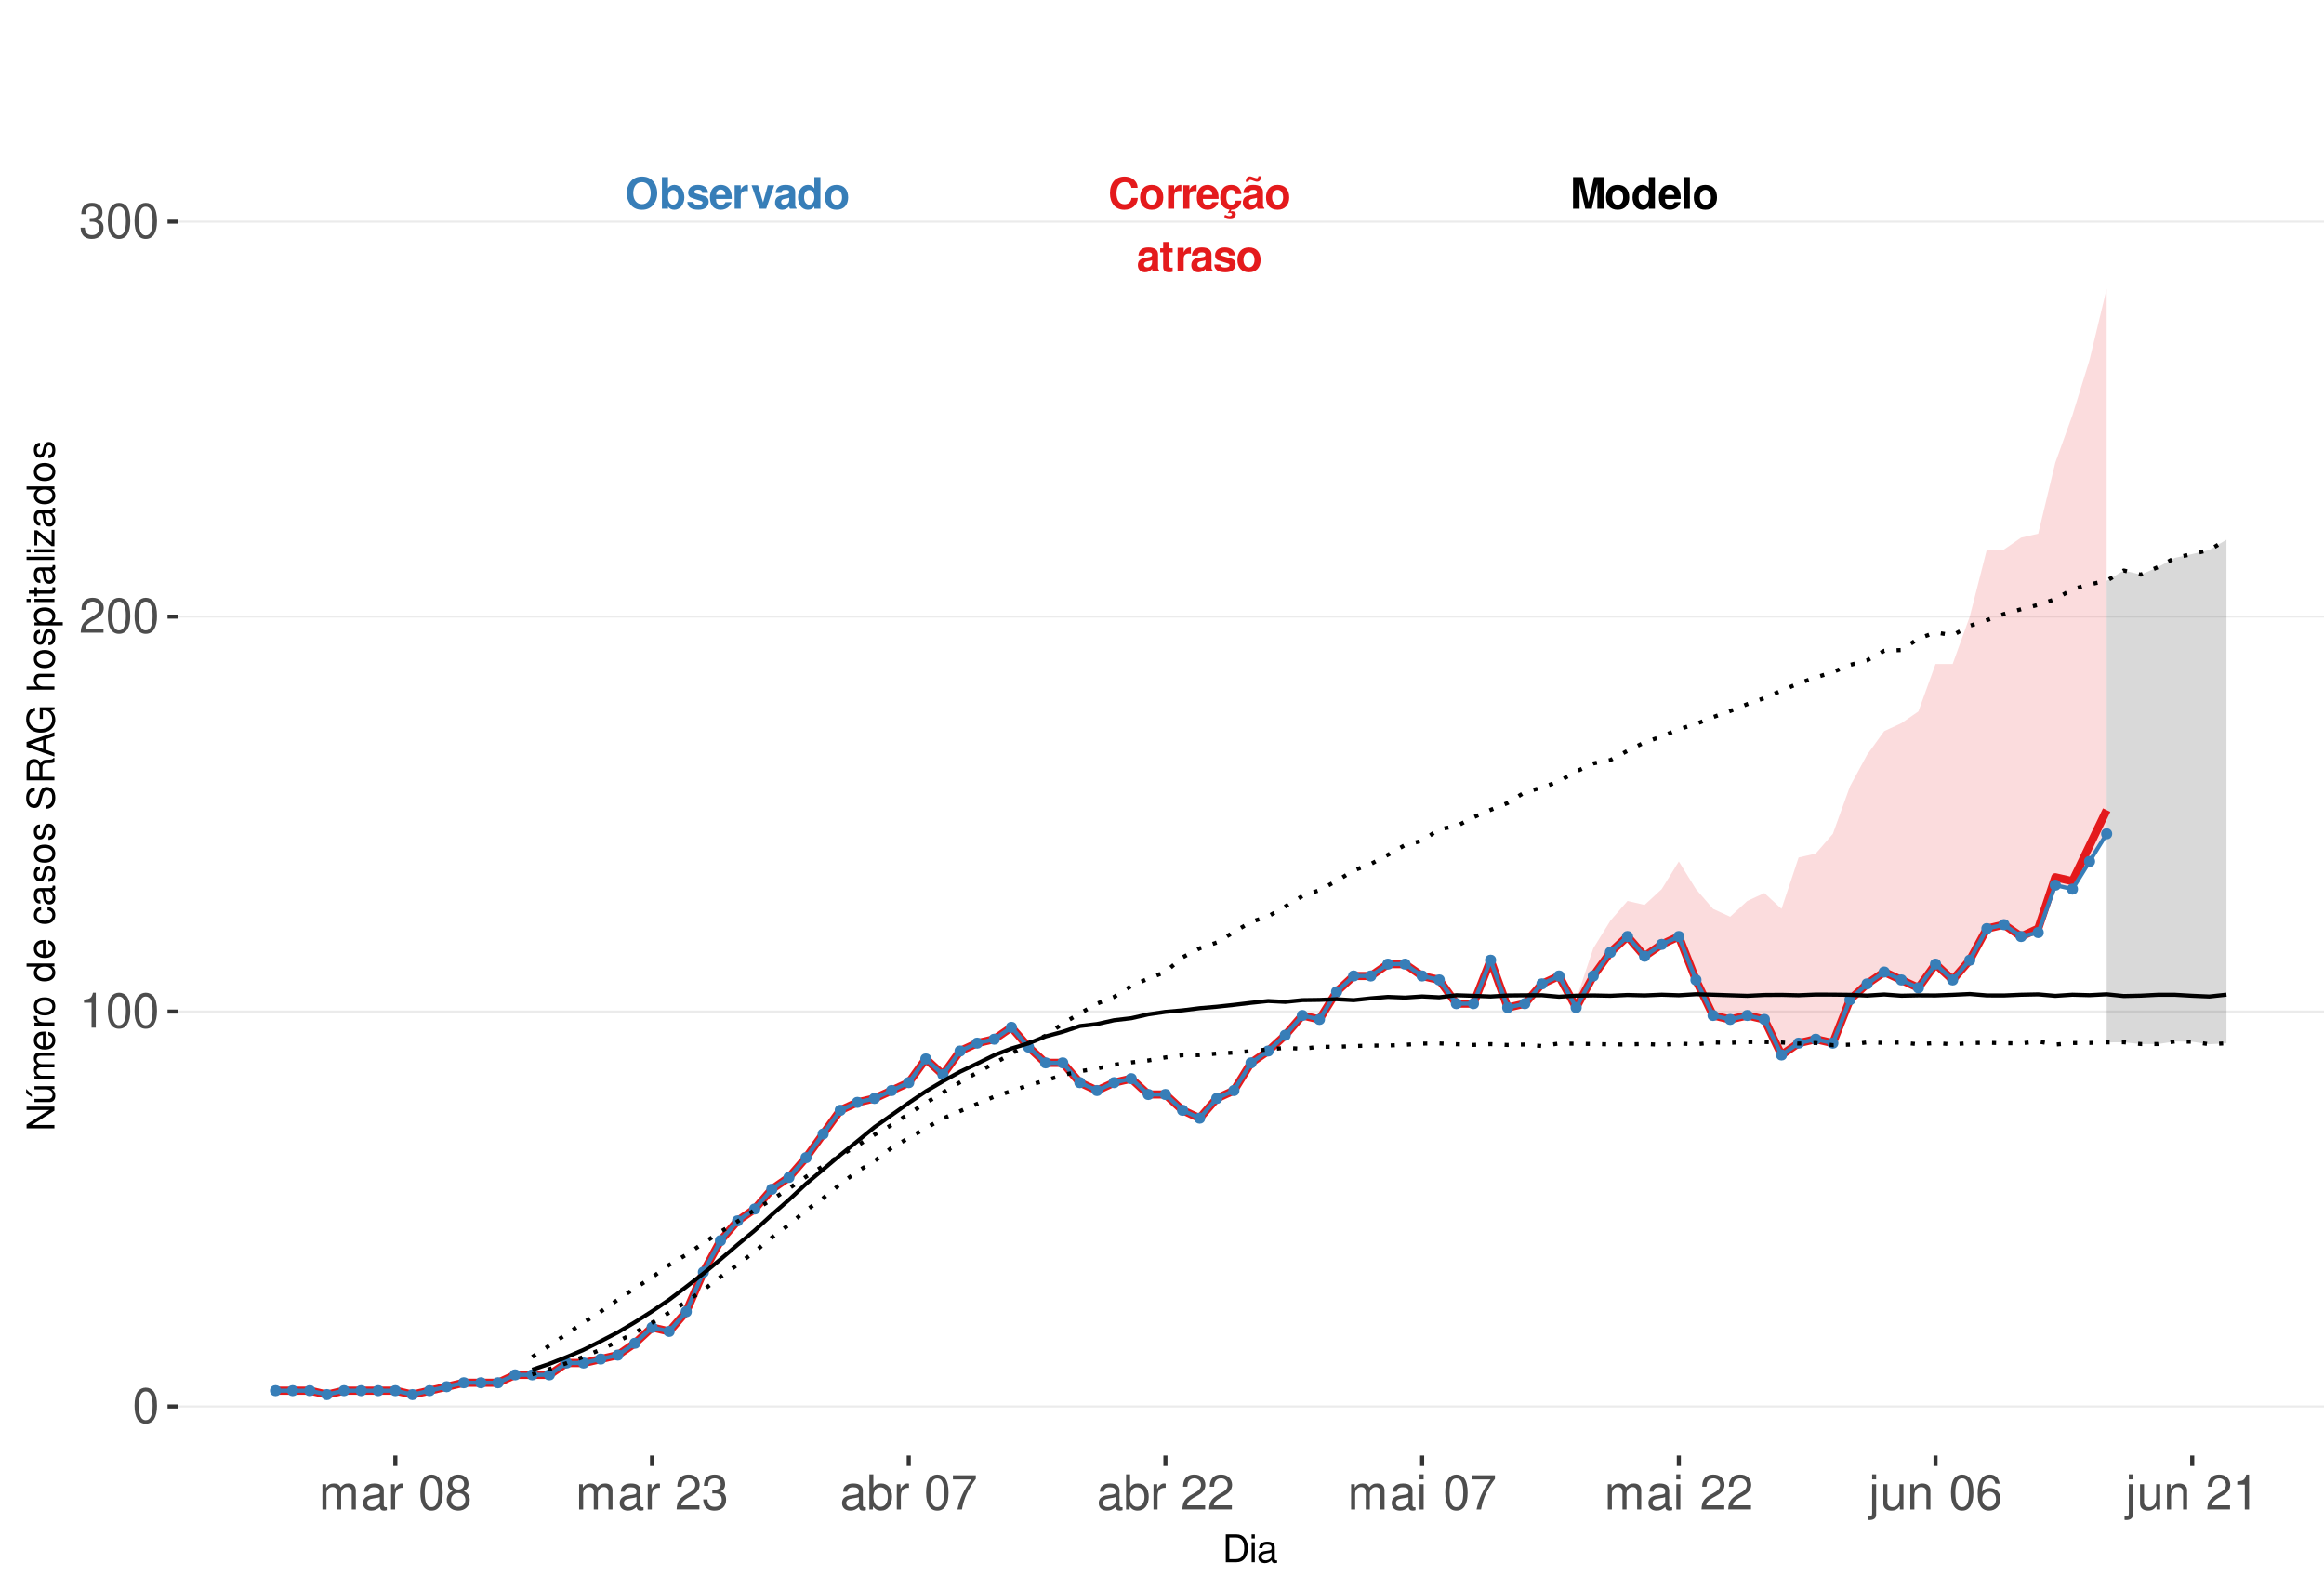 <?xml version="1.0" encoding="UTF-8"?>
<svg xmlns="http://www.w3.org/2000/svg" xmlns:xlink="http://www.w3.org/1999/xlink" width="609pt" height="413pt" viewBox="0 0 609 413" version="1.1">
<defs>
<g>
<symbol overflow="visible" id="glyph0-0">
<path style="stroke:none;" d=""/>
</symbol>
<symbol overflow="visible" id="glyph0-1">
<path style="stroke:none;" d="M 7.75 -5.484 C 7.703 -6.203 7.547 -6.656 7.203 -7.125 C 6.562 -7.969 5.547 -8.422 4.297 -8.422 C 1.953 -8.422 0.5 -6.75 0.5 -4.078 C 0.5 -1.406 1.938 0.266 4.25 0.266 C 6.328 0.266 7.688 -0.938 7.797 -2.828 L 6.125 -2.828 C 6.016 -1.781 5.359 -1.172 4.297 -1.172 C 2.984 -1.172 2.203 -2.234 2.203 -4.047 C 2.203 -5.875 3.016 -6.969 4.359 -6.969 C 5.344 -6.969 5.906 -6.5 6.125 -5.484 Z M 7.75 -5.484 "/>
</symbol>
<symbol overflow="visible" id="glyph0-2">
<path style="stroke:none;" d="M 3.422 -6.25 C 1.547 -6.25 0.391 -5 0.391 -2.984 C 0.391 -0.969 1.547 0.266 3.438 0.266 C 5.312 0.266 6.469 -0.969 6.469 -2.953 C 6.469 -5.031 5.344 -6.25 3.422 -6.25 Z M 3.438 -4.953 C 4.312 -4.953 4.875 -4.172 4.875 -2.969 C 4.875 -1.812 4.281 -1.031 3.438 -1.031 C 2.578 -1.031 1.984 -1.812 1.984 -2.984 C 1.984 -4.172 2.578 -4.953 3.438 -4.953 Z M 3.438 -4.953 "/>
</symbol>
<symbol overflow="visible" id="glyph0-3">
<path style="stroke:none;" d="M 0.719 -6.141 L 0.719 0 L 2.312 0 L 2.312 -3.266 C 2.312 -4.203 2.781 -4.656 3.703 -4.656 C 3.875 -4.656 4 -4.656 4.203 -4.625 L 4.203 -6.234 C 4.125 -6.25 4.078 -6.25 4.016 -6.25 C 3.281 -6.25 2.656 -5.766 2.312 -4.938 L 2.312 -6.141 Z M 0.719 -6.141 "/>
</symbol>
<symbol overflow="visible" id="glyph0-4">
<path style="stroke:none;" d="M 5.953 -2.578 C 5.969 -2.703 5.969 -2.766 5.969 -2.844 C 5.969 -3.453 5.875 -4.031 5.734 -4.453 C 5.328 -5.578 4.328 -6.25 3.094 -6.25 C 1.328 -6.25 0.25 -4.969 0.25 -2.906 C 0.25 -0.938 1.312 0.266 3.062 0.266 C 4.438 0.266 5.547 -0.516 5.906 -1.734 L 4.328 -1.734 C 4.141 -1.234 3.703 -0.953 3.109 -0.953 C 2.656 -0.953 2.297 -1.156 2.062 -1.484 C 1.922 -1.719 1.859 -1.984 1.844 -2.578 Z M 1.859 -3.625 C 1.969 -4.578 2.359 -5.031 3.078 -5.031 C 3.797 -5.031 4.234 -4.531 4.312 -3.625 Z M 1.859 -3.625 "/>
</symbol>
<symbol overflow="visible" id="glyph0-5">
<path style="stroke:none;" d="M 3.312 0.266 C 4.734 0.266 5.812 -0.703 5.938 -2.125 L 4.406 -2.125 C 4.219 -1.328 3.906 -1.031 3.281 -1.031 C 2.938 -1.031 2.594 -1.156 2.406 -1.391 C 2.141 -1.719 1.984 -2.312 1.984 -2.953 C 1.984 -3.531 2.094 -4.078 2.281 -4.438 C 2.469 -4.781 2.828 -4.953 3.281 -4.953 C 3.922 -4.953 4.234 -4.656 4.406 -3.844 L 5.938 -3.844 C 5.828 -5.344 4.828 -6.25 3.281 -6.25 C 1.438 -6.25 0.391 -5.047 0.391 -2.953 C 0.391 -1.078 1.25 0.031 2.828 0.234 L 2.328 1.203 C 2.547 1.109 2.672 1.062 2.891 1.062 C 3.234 1.062 3.469 1.234 3.469 1.469 C 3.469 1.734 3.188 1.938 2.828 1.938 C 2.5 1.938 2.203 1.859 1.641 1.594 L 1.422 2.188 C 2.125 2.438 2.484 2.5 2.984 2.5 C 3.938 2.5 4.453 2.125 4.453 1.438 C 4.453 0.938 4.125 0.641 3.578 0.641 C 3.406 0.641 3.266 0.656 3.109 0.719 Z M 3.312 0.266 "/>
</symbol>
<symbol overflow="visible" id="glyph0-6">
<path style="stroke:none;" d="M 5.953 -0.188 C 5.688 -0.453 5.594 -0.641 5.594 -0.938 L 5.594 -4.359 C 5.594 -5.609 4.75 -6.25 3.078 -6.25 C 1.422 -6.25 0.562 -5.547 0.453 -4.125 L 1.984 -4.125 C 2.062 -4.75 2.328 -4.953 3.109 -4.953 C 3.734 -4.953 4.031 -4.75 4.031 -4.344 C 4.031 -4.141 3.938 -3.969 3.766 -3.875 C 3.547 -3.75 3.547 -3.75 2.766 -3.625 L 2.125 -3.516 C 0.906 -3.312 0.312 -2.688 0.312 -1.578 C 0.312 -0.484 1.062 0.266 2.188 0.266 C 2.859 0.266 3.484 -0.016 4.047 -0.609 C 4.047 -0.297 4.078 -0.188 4.234 0 L 5.953 0 Z M 4.031 -2.469 C 4.031 -1.547 3.578 -1.031 2.781 -1.031 C 2.234 -1.031 1.906 -1.312 1.906 -1.766 C 1.906 -2.234 2.156 -2.469 2.828 -2.609 L 3.359 -2.703 C 3.781 -2.781 3.859 -2.812 4.031 -2.906 Z M 4.406 -8.516 C 4.359 -8.156 4.219 -7.969 3.984 -7.969 C 3.906 -7.969 3.672 -8.016 3.609 -8.047 L 2.781 -8.328 C 2.375 -8.469 2.359 -8.469 2.156 -8.469 C 1.531 -8.469 1.125 -7.953 1.078 -7.062 L 1.797 -7.062 C 1.859 -7.422 1.984 -7.578 2.25 -7.578 C 2.359 -7.578 2.469 -7.547 2.594 -7.5 L 3.406 -7.219 C 3.641 -7.125 3.859 -7.078 4.031 -7.078 C 4.703 -7.078 5.062 -7.547 5.109 -8.516 Z M 4.406 -8.516 "/>
</symbol>
<symbol overflow="visible" id="glyph0-7">
<path style="stroke:none;" d="M 5.953 -0.188 C 5.688 -0.453 5.594 -0.641 5.594 -0.938 L 5.594 -4.359 C 5.594 -5.609 4.75 -6.25 3.078 -6.25 C 1.422 -6.25 0.562 -5.547 0.453 -4.125 L 1.984 -4.125 C 2.062 -4.75 2.328 -4.953 3.109 -4.953 C 3.734 -4.953 4.031 -4.75 4.031 -4.344 C 4.031 -4.141 3.938 -3.969 3.766 -3.875 C 3.547 -3.75 3.547 -3.75 2.766 -3.625 L 2.125 -3.516 C 0.906 -3.312 0.312 -2.688 0.312 -1.578 C 0.312 -0.484 1.062 0.266 2.188 0.266 C 2.859 0.266 3.484 -0.016 4.047 -0.609 C 4.047 -0.297 4.078 -0.188 4.234 0 L 5.953 0 Z M 4.031 -2.469 C 4.031 -1.547 3.578 -1.031 2.781 -1.031 C 2.234 -1.031 1.906 -1.312 1.906 -1.766 C 1.906 -2.234 2.156 -2.469 2.828 -2.609 L 3.359 -2.703 C 3.781 -2.781 3.859 -2.812 4.031 -2.906 Z M 4.031 -2.469 "/>
</symbol>
<symbol overflow="visible" id="glyph0-8">
<path style="stroke:none;" d="M 3.422 -6.016 L 2.531 -6.016 L 2.531 -7.672 L 0.938 -7.672 L 0.938 -6.016 L 0.156 -6.016 L 0.156 -4.953 L 0.938 -4.953 L 0.938 -1.188 C 0.938 -0.219 1.453 0.266 2.5 0.266 C 2.859 0.266 3.125 0.234 3.422 0.141 L 3.422 -0.984 C 3.266 -0.953 3.188 -0.938 3.062 -0.938 C 2.641 -0.938 2.531 -1.062 2.531 -1.609 L 2.531 -4.953 L 3.422 -4.953 Z M 3.422 -6.016 "/>
</symbol>
<symbol overflow="visible" id="glyph0-9">
<path style="stroke:none;" d="M 5.75 -4.156 C 5.719 -5.453 4.719 -6.25 3.078 -6.25 C 1.516 -6.25 0.547 -5.453 0.547 -4.203 C 0.547 -3.781 0.672 -3.438 0.891 -3.203 C 1.109 -2.984 1.297 -2.875 1.891 -2.688 L 3.781 -2.094 C 4.188 -1.969 4.328 -1.844 4.328 -1.594 C 4.328 -1.219 3.875 -0.984 3.141 -0.984 C 2.719 -0.984 2.406 -1.062 2.203 -1.203 C 2.031 -1.328 1.953 -1.453 1.891 -1.781 L 0.328 -1.781 C 0.375 -0.438 1.359 0.266 3.234 0.266 C 4.078 0.266 4.734 0.078 5.188 -0.281 C 5.641 -0.641 5.922 -1.219 5.922 -1.812 C 5.922 -2.609 5.516 -3.125 4.703 -3.359 L 2.703 -3.953 C 2.25 -4.078 2.141 -4.172 2.141 -4.422 C 2.141 -4.766 2.5 -5 3.062 -5 C 3.828 -5 4.203 -4.719 4.203 -4.156 Z M 5.75 -4.156 "/>
</symbol>
<symbol overflow="visible" id="glyph0-10">
<path style="stroke:none;" d="M 2.453 -6.469 L 3.953 0 L 5.656 0 L 7.125 -6.469 L 7.125 0 L 8.828 0 L 8.828 -8.297 L 6.25 -8.297 L 4.797 -1.688 L 3.297 -8.297 L 0.75 -8.297 L 0.75 0 L 2.453 0 Z M 2.453 -6.469 "/>
</symbol>
<symbol overflow="visible" id="glyph0-11">
<path style="stroke:none;" d="M 4.609 0 L 6.203 0 L 6.203 -8.297 L 4.609 -8.297 L 4.609 -5.344 C 4.203 -5.953 3.688 -6.25 2.906 -6.25 C 1.438 -6.25 0.328 -4.828 0.328 -2.984 C 0.328 -2.156 0.578 -1.312 0.984 -0.719 C 1.406 -0.109 2.156 0.266 2.906 0.266 C 3.688 0.266 4.203 -0.016 4.609 -0.625 Z M 3.266 -4.906 C 4.078 -4.906 4.609 -4.141 4.609 -2.953 C 4.609 -1.844 4.062 -1.062 3.266 -1.062 C 2.469 -1.062 1.922 -1.859 1.922 -2.984 C 1.922 -4.125 2.469 -4.906 3.266 -4.906 Z M 3.266 -4.906 "/>
</symbol>
<symbol overflow="visible" id="glyph0-12">
<path style="stroke:none;" d="M 2.359 -8.297 L 0.766 -8.297 L 0.766 0 L 2.359 0 Z M 2.359 -8.297 "/>
</symbol>
<symbol overflow="visible" id="glyph0-13">
<path style="stroke:none;" d="M 4.438 -8.422 C 3.281 -8.422 2.328 -8.047 1.609 -7.281 C 0.875 -6.484 0.453 -5.328 0.453 -4.078 C 0.453 -2.844 0.875 -1.672 1.609 -0.891 C 2.328 -0.109 3.266 0.266 4.453 0.266 C 5.625 0.266 6.562 -0.109 7.281 -0.891 C 8 -1.656 8.438 -2.859 8.438 -4.031 C 8.438 -5.328 8.016 -6.5 7.281 -7.281 C 6.547 -8.062 5.641 -8.422 4.438 -8.422 Z M 4.453 -6.969 C 5.844 -6.969 6.734 -5.828 6.734 -4.031 C 6.734 -2.328 5.812 -1.188 4.453 -1.188 C 3.062 -1.188 2.156 -2.328 2.156 -4.078 C 2.156 -5.828 3.062 -6.969 4.453 -6.969 Z M 4.453 -6.969 "/>
</symbol>
<symbol overflow="visible" id="glyph0-14">
<path style="stroke:none;" d="M 0.672 -8.297 L 0.672 0 L 2.266 0 L 2.266 -0.625 C 2.656 -0.016 3.188 0.266 3.953 0.266 C 5.422 0.266 6.547 -1.141 6.547 -2.984 C 6.547 -3.828 6.297 -4.656 5.875 -5.25 C 5.453 -5.859 4.703 -6.25 3.953 -6.25 C 3.188 -6.25 2.656 -5.953 2.266 -5.344 L 2.266 -8.297 Z M 3.609 -4.906 C 4.391 -4.906 4.953 -4.125 4.953 -2.984 C 4.953 -1.859 4.406 -1.062 3.609 -1.062 C 2.797 -1.062 2.266 -1.828 2.266 -3.016 C 2.266 -4.141 2.812 -4.906 3.609 -4.906 Z M 3.609 -4.906 "/>
</symbol>
<symbol overflow="visible" id="glyph0-15">
<path style="stroke:none;" d="M 3.984 0 L 6.094 -6.141 L 4.406 -6.141 L 3.172 -1.656 L 1.844 -6.141 L 0.156 -6.141 L 2.312 0 Z M 3.984 0 "/>
</symbol>
<symbol overflow="visible" id="glyph1-0">
<path style="stroke:none;" d=""/>
</symbol>
<symbol overflow="visible" id="glyph1-1">
<path style="stroke:none;" d="M 3.484 -9.156 C 2.641 -9.156 1.891 -8.766 1.422 -8.156 C 0.828 -7.344 0.547 -6.125 0.547 -4.422 C 0.547 -1.344 1.562 0.297 3.484 0.297 C 5.375 0.297 6.422 -1.344 6.422 -4.359 C 6.422 -6.125 6.141 -7.312 5.547 -8.156 C 5.078 -8.781 4.328 -9.156 3.484 -9.156 Z M 3.484 -8.156 C 4.688 -8.156 5.281 -6.938 5.281 -4.453 C 5.281 -1.844 4.703 -0.625 3.453 -0.625 C 2.281 -0.625 1.688 -1.891 1.688 -4.422 C 1.688 -6.938 2.281 -8.156 3.484 -8.156 Z M 3.484 -8.156 "/>
</symbol>
<symbol overflow="visible" id="glyph1-2">
<path style="stroke:none;" d="M 3.281 -6.516 L 3.281 0 L 4.391 0 L 4.391 -9.156 L 3.656 -9.156 C 3.266 -7.75 3.016 -7.562 1.297 -7.328 L 1.297 -6.516 Z M 3.281 -6.516 "/>
</symbol>
<symbol overflow="visible" id="glyph1-3">
<path style="stroke:none;" d="M 6.406 -1.094 L 1.688 -1.094 C 1.797 -1.859 2.203 -2.344 3.297 -3.016 L 4.562 -3.719 C 5.828 -4.422 6.469 -5.359 6.469 -6.484 C 6.469 -7.234 6.156 -7.953 5.625 -8.438 C 5.094 -8.922 4.438 -9.156 3.594 -9.156 C 2.453 -9.156 1.609 -8.75 1.109 -7.953 C 0.797 -7.484 0.656 -6.906 0.625 -5.984 L 1.75 -5.984 C 1.781 -6.609 1.859 -6.969 2.016 -7.281 C 2.297 -7.828 2.891 -8.172 3.562 -8.172 C 4.562 -8.172 5.328 -7.438 5.328 -6.453 C 5.328 -5.719 4.906 -5.094 4.109 -4.625 L 2.953 -3.953 C 1.078 -2.875 0.531 -2.016 0.438 -0.016 L 6.406 -0.016 Z M 6.406 -1.094 "/>
</symbol>
<symbol overflow="visible" id="glyph1-4">
<path style="stroke:none;" d="M 2.797 -4.219 L 3.406 -4.219 C 4.625 -4.219 5.266 -3.641 5.266 -2.547 C 5.266 -1.391 4.562 -0.703 3.422 -0.703 C 2.188 -0.703 1.594 -1.312 1.516 -2.656 L 0.406 -2.656 C 0.453 -1.922 0.578 -1.438 0.797 -1.031 C 1.266 -0.156 2.141 0.297 3.359 0.297 C 5.219 0.297 6.406 -0.828 6.406 -2.562 C 6.406 -3.719 5.969 -4.359 4.891 -4.734 C 5.719 -5.078 6.141 -5.703 6.141 -6.625 C 6.141 -8.203 5.109 -9.156 3.406 -9.156 C 1.594 -9.156 0.625 -8.141 0.594 -6.203 L 1.703 -6.203 C 1.719 -6.766 1.766 -7.078 1.906 -7.359 C 2.172 -7.875 2.719 -8.172 3.422 -8.172 C 4.406 -8.172 5 -7.578 5 -6.594 C 5 -5.953 4.766 -5.562 4.281 -5.344 C 3.969 -5.219 3.562 -5.156 2.797 -5.156 Z M 2.797 -4.219 "/>
</symbol>
<symbol overflow="visible" id="glyph1-5">
<path style="stroke:none;" d="M 0.891 -6.625 L 0.891 0 L 1.953 0 L 1.953 -4.156 C 1.953 -5.125 2.641 -5.891 3.5 -5.891 C 4.297 -5.891 4.734 -5.422 4.734 -4.562 L 4.734 0 L 5.797 0 L 5.797 -4.156 C 5.797 -5.125 6.5 -5.891 7.359 -5.891 C 8.125 -5.891 8.578 -5.406 8.578 -4.562 L 8.578 0 L 9.641 0 L 9.641 -4.969 C 9.641 -6.156 8.953 -6.828 7.719 -6.828 C 6.828 -6.828 6.297 -6.562 5.688 -5.812 C 5.297 -6.516 4.766 -6.828 3.891 -6.828 C 3.016 -6.828 2.422 -6.5 1.859 -5.688 L 1.859 -6.625 Z M 0.891 -6.625 "/>
</symbol>
<symbol overflow="visible" id="glyph1-6">
<path style="stroke:none;" d="M 6.766 -0.625 C 6.656 -0.594 6.609 -0.594 6.547 -0.594 C 6.172 -0.594 5.969 -0.781 5.969 -1.109 L 5.969 -5.016 C 5.969 -6.188 5.109 -6.828 3.484 -6.828 C 2.5 -6.828 1.734 -6.547 1.281 -6.047 C 0.969 -5.703 0.844 -5.328 0.828 -4.672 L 1.891 -4.672 C 1.969 -5.484 2.453 -5.844 3.438 -5.844 C 4.406 -5.844 4.922 -5.5 4.922 -4.859 L 4.922 -4.578 C 4.906 -4.125 4.688 -3.969 3.828 -3.844 C 2.328 -3.656 2.094 -3.609 1.703 -3.438 C 0.922 -3.109 0.531 -2.531 0.531 -1.672 C 0.531 -0.469 1.359 0.297 2.703 0.297 C 3.547 0.297 4.219 0 4.969 -0.688 C 5.031 0 5.359 0.297 6.047 0.297 C 6.281 0.297 6.422 0.266 6.766 0.172 Z M 4.922 -2.094 C 4.922 -1.734 4.828 -1.516 4.5 -1.234 C 4.078 -0.828 3.562 -0.625 2.938 -0.625 C 2.109 -0.625 1.625 -1.031 1.625 -1.703 C 1.625 -2.391 2.094 -2.75 3.234 -2.906 C 4.359 -3.062 4.562 -3.109 4.922 -3.281 Z M 4.922 -2.094 "/>
</symbol>
<symbol overflow="visible" id="glyph1-7">
<path style="stroke:none;" d="M 0.875 -6.625 L 0.875 0 L 1.938 0 L 1.938 -3.438 C 1.953 -5.031 2.609 -5.75 4.062 -5.703 L 4.062 -6.781 C 3.891 -6.812 3.781 -6.828 3.656 -6.828 C 2.969 -6.828 2.453 -6.422 1.844 -5.422 L 1.844 -6.625 Z M 0.875 -6.625 "/>
</symbol>
<symbol overflow="visible" id="glyph1-8">
<path style="stroke:none;" d=""/>
</symbol>
<symbol overflow="visible" id="glyph1-9">
<path style="stroke:none;" d="M 4.953 -4.828 C 5.891 -5.391 6.172 -5.844 6.172 -6.703 C 6.172 -8.156 5.078 -9.156 3.484 -9.156 C 1.891 -9.156 0.781 -8.156 0.781 -6.719 C 0.781 -5.844 1.078 -5.406 2 -4.828 C 0.969 -4.297 0.469 -3.562 0.469 -2.547 C 0.469 -0.875 1.703 0.297 3.484 0.297 C 5.25 0.297 6.5 -0.875 6.5 -2.547 C 6.5 -3.562 5.984 -4.297 4.953 -4.828 Z M 3.484 -8.156 C 4.422 -8.156 5.031 -7.594 5.031 -6.688 C 5.031 -5.828 4.422 -5.25 3.484 -5.25 C 2.531 -5.25 1.922 -5.828 1.922 -6.703 C 1.922 -7.594 2.531 -8.156 3.484 -8.156 Z M 3.484 -4.312 C 4.594 -4.312 5.359 -3.578 5.359 -2.516 C 5.359 -1.422 4.609 -0.703 3.453 -0.703 C 2.359 -0.703 1.609 -1.438 1.609 -2.5 C 1.609 -3.594 2.359 -4.312 3.484 -4.312 Z M 3.484 -4.312 "/>
</symbol>
<symbol overflow="visible" id="glyph1-10">
<path style="stroke:none;" d="M 0.688 -9.219 L 0.688 0 L 1.625 0 L 1.625 -0.844 C 2.141 -0.078 2.812 0.297 3.734 0.297 C 5.484 0.297 6.625 -1.141 6.625 -3.344 C 6.625 -5.5 5.547 -6.828 3.781 -6.828 C 2.875 -6.828 2.234 -6.484 1.734 -5.734 L 1.734 -9.219 Z M 3.578 -5.828 C 4.766 -5.828 5.516 -4.812 5.516 -3.234 C 5.516 -1.719 4.734 -0.703 3.578 -0.703 C 2.453 -0.703 1.734 -1.703 1.734 -3.266 C 1.734 -4.828 2.453 -5.828 3.578 -5.828 Z M 3.578 -5.828 "/>
</symbol>
<symbol overflow="visible" id="glyph1-11">
<path style="stroke:none;" d="M 6.578 -8.969 L 0.578 -8.969 L 0.578 -7.875 L 5.422 -7.875 C 3.297 -4.828 2.422 -2.953 1.75 0 L 2.938 0 C 3.438 -2.875 4.562 -5.344 6.578 -8.031 Z M 6.578 -8.969 "/>
</symbol>
<symbol overflow="visible" id="glyph1-12">
<path style="stroke:none;" d="M 1.891 -6.625 L 0.844 -6.625 L 0.844 0 L 1.891 0 Z M 1.891 -9.219 L 0.828 -9.219 L 0.828 -7.891 L 1.891 -7.891 Z M 1.891 -9.219 "/>
</symbol>
<symbol overflow="visible" id="glyph1-13">
<path style="stroke:none;" d="M 0.891 -6.625 L 0.891 0.969 C 0.891 1.625 0.688 1.828 0.031 1.828 C -0.047 1.828 -0.094 1.828 -0.234 1.828 L -0.234 2.719 C -0.094 2.75 -0.031 2.766 0.125 2.766 C 1.312 2.766 1.938 2.297 1.938 1.375 L 1.938 -6.625 Z M 1.938 -9.219 L 0.891 -9.219 L 0.891 -7.891 L 1.938 -7.891 Z M 1.938 -9.219 "/>
</symbol>
<symbol overflow="visible" id="glyph1-14">
<path style="stroke:none;" d="M 6.094 0 L 6.094 -6.625 L 5.047 -6.625 L 5.047 -2.875 C 5.047 -1.516 4.344 -0.625 3.234 -0.625 C 2.406 -0.625 1.875 -1.141 1.875 -1.938 L 1.875 -6.625 L 0.828 -6.625 L 0.828 -1.516 C 0.828 -0.422 1.641 0.297 2.938 0.297 C 3.906 0.297 4.531 -0.047 5.156 -0.922 L 5.156 0 Z M 6.094 0 "/>
</symbol>
<symbol overflow="visible" id="glyph1-15">
<path style="stroke:none;" d="M 0.891 -6.625 L 0.891 0 L 1.953 0 L 1.953 -3.656 C 1.953 -5.016 2.656 -5.891 3.75 -5.891 C 4.578 -5.891 5.109 -5.391 5.109 -4.594 L 5.109 0 L 6.156 0 L 6.156 -5.016 C 6.156 -6.109 5.344 -6.828 4.062 -6.828 C 3.078 -6.828 2.438 -6.438 1.859 -5.516 L 1.859 -6.625 Z M 0.891 -6.625 "/>
</symbol>
<symbol overflow="visible" id="glyph1-16">
<path style="stroke:none;" d="M 6.297 -6.766 C 6.094 -8.266 5.125 -9.156 3.766 -9.156 C 2.766 -9.156 1.891 -8.672 1.359 -7.844 C 0.781 -6.953 0.547 -5.828 0.547 -4.172 C 0.547 -2.625 0.766 -1.656 1.297 -0.844 C 1.781 -0.094 2.562 0.297 3.562 0.297 C 5.266 0.297 6.5 -0.984 6.5 -2.766 C 6.5 -4.453 5.359 -5.641 3.75 -5.641 C 2.859 -5.641 2.172 -5.312 1.688 -4.641 C 1.703 -6.906 2.406 -8.156 3.688 -8.156 C 4.469 -8.156 5.016 -7.656 5.188 -6.766 Z M 3.609 -4.656 C 4.688 -4.656 5.359 -3.891 5.359 -2.688 C 5.359 -1.531 4.594 -0.703 3.562 -0.703 C 2.531 -0.703 1.75 -1.562 1.75 -2.734 C 1.75 -3.875 2.5 -4.656 3.609 -4.656 Z M 3.609 -4.656 "/>
</symbol>
<symbol overflow="visible" id="glyph2-0">
<path style="stroke:none;" d=""/>
</symbol>
<symbol overflow="visible" id="glyph2-1">
<path style="stroke:none;" d="M 0.891 0 L 3.703 0 C 5.547 0 6.672 -1.375 6.672 -3.656 C 6.672 -5.906 5.547 -7.297 3.703 -7.297 L 0.891 -7.297 Z M 1.812 -0.812 L 1.812 -6.469 L 3.547 -6.469 C 4.984 -6.469 5.734 -5.5 5.734 -3.641 C 5.734 -1.797 4.984 -0.812 3.547 -0.812 Z M 1.812 -0.812 "/>
</symbol>
<symbol overflow="visible" id="glyph2-2">
<path style="stroke:none;" d="M 1.5 -5.234 L 0.672 -5.234 L 0.672 0 L 1.5 0 Z M 1.5 -7.297 L 0.656 -7.297 L 0.656 -6.234 L 1.5 -6.234 Z M 1.5 -7.297 "/>
</symbol>
<symbol overflow="visible" id="glyph2-3">
<path style="stroke:none;" d="M 5.344 -0.484 C 5.266 -0.469 5.219 -0.469 5.172 -0.469 C 4.875 -0.469 4.719 -0.625 4.719 -0.875 L 4.719 -3.953 C 4.719 -4.891 4.047 -5.391 2.75 -5.391 C 1.984 -5.391 1.375 -5.172 1.016 -4.781 C 0.766 -4.516 0.672 -4.203 0.656 -3.688 L 1.484 -3.688 C 1.562 -4.328 1.938 -4.625 2.719 -4.625 C 3.484 -4.625 3.891 -4.344 3.891 -3.844 L 3.891 -3.625 C 3.875 -3.266 3.703 -3.125 3.016 -3.047 C 1.844 -2.891 1.656 -2.844 1.344 -2.719 C 0.734 -2.453 0.422 -2 0.422 -1.312 C 0.422 -0.375 1.078 0.234 2.141 0.234 C 2.797 0.234 3.328 0 3.922 -0.547 C 3.984 0 4.234 0.234 4.781 0.234 C 4.953 0.234 5.062 0.203 5.344 0.141 Z M 3.891 -1.656 C 3.891 -1.375 3.812 -1.203 3.562 -0.969 C 3.219 -0.656 2.812 -0.5 2.312 -0.5 C 1.672 -0.5 1.297 -0.812 1.297 -1.344 C 1.297 -1.891 1.656 -2.172 2.547 -2.297 C 3.438 -2.422 3.609 -2.453 3.891 -2.594 Z M 3.891 -1.656 "/>
</symbol>
<symbol overflow="visible" id="glyph3-0">
<path style="stroke:none;" d=""/>
</symbol>
<symbol overflow="visible" id="glyph3-1">
<path style="stroke:none;" d="M -7.297 -6.453 L -7.297 -5.578 L -1.328 -5.578 L -7.297 -1.766 L -7.297 -0.766 L 0 -0.766 L 0 -1.641 L -5.906 -1.641 L 0 -5.406 L 0 -6.453 Z M -7.297 -6.453 "/>
</symbol>
<symbol overflow="visible" id="glyph3-2">
<path style="stroke:none;" d="M 0 -4.812 L -5.234 -4.812 L -5.234 -3.984 L -2.266 -3.984 C -1.203 -3.984 -0.5 -3.438 -0.5 -2.562 C -0.5 -1.906 -0.906 -1.484 -1.531 -1.484 L -5.234 -1.484 L -5.234 -0.656 L -1.203 -0.656 C -0.328 -0.656 0.234 -1.297 0.234 -2.312 C 0.234 -3.094 -0.047 -3.578 -0.734 -4.062 L 0 -4.062 Z M -7.406 -2.953 L -5.922 -2 L -5.922 -2.594 L -7.406 -4.094 Z M -7.406 -2.953 "/>
</symbol>
<symbol overflow="visible" id="glyph3-3">
<path style="stroke:none;" d="M -5.234 -0.703 L 0 -0.703 L 0 -1.547 L -3.297 -1.547 C -4.047 -1.547 -4.656 -2.094 -4.656 -2.766 C -4.656 -3.391 -4.281 -3.734 -3.609 -3.734 L 0 -3.734 L 0 -4.578 L -3.297 -4.578 C -4.047 -4.578 -4.656 -5.125 -4.656 -5.812 C -4.656 -6.422 -4.266 -6.781 -3.609 -6.781 L 0 -6.781 L 0 -7.625 L -3.938 -7.625 C -4.875 -7.625 -5.391 -7.078 -5.391 -6.094 C -5.391 -5.406 -5.188 -4.984 -4.594 -4.484 C -5.156 -4.188 -5.391 -3.766 -5.391 -3.078 C -5.391 -2.375 -5.125 -1.906 -4.5 -1.469 L -5.234 -1.469 Z M -5.234 -0.703 "/>
</symbol>
<symbol overflow="visible" id="glyph3-4">
<path style="stroke:none;" d="M -2.344 -5.125 C -3.141 -5.125 -3.625 -5.062 -4.016 -4.922 C -4.875 -4.578 -5.391 -3.781 -5.391 -2.797 C -5.391 -1.344 -4.281 -0.406 -2.547 -0.406 C -0.812 -0.406 0.234 -1.297 0.234 -2.781 C 0.234 -3.984 -0.453 -4.812 -1.594 -5.016 L -1.594 -4.188 C -0.906 -3.953 -0.547 -3.484 -0.547 -2.812 C -0.547 -2.281 -0.781 -1.828 -1.219 -1.547 C -1.516 -1.344 -1.812 -1.281 -2.344 -1.266 Z M -3.016 -1.297 C -3.984 -1.359 -4.625 -1.953 -4.625 -2.797 C -4.625 -3.641 -3.953 -4.234 -3.016 -4.234 Z M -3.016 -1.297 "/>
</symbol>
<symbol overflow="visible" id="glyph3-5">
<path style="stroke:none;" d="M -5.234 -0.688 L 0 -0.688 L 0 -1.531 L -2.719 -1.531 C -3.984 -1.547 -4.547 -2.062 -4.516 -3.203 L -5.359 -3.203 C -5.375 -3.062 -5.391 -2.984 -5.391 -2.891 C -5.391 -2.344 -5.062 -1.938 -4.297 -1.453 L -5.234 -1.453 Z M -5.234 -0.688 "/>
</symbol>
<symbol overflow="visible" id="glyph3-6">
<path style="stroke:none;" d="M -5.391 -2.719 C -5.391 -1.234 -4.344 -0.359 -2.578 -0.359 C -0.812 -0.359 0.234 -1.234 0.234 -2.734 C 0.234 -4.203 -0.812 -5.094 -2.547 -5.094 C -4.359 -5.094 -5.391 -4.234 -5.391 -2.719 Z M -4.625 -2.734 C -4.625 -3.672 -3.844 -4.234 -2.547 -4.234 C -1.312 -4.234 -0.547 -3.656 -0.547 -2.734 C -0.547 -1.797 -1.312 -1.234 -2.578 -1.234 C -3.844 -1.234 -4.625 -1.797 -4.625 -2.734 Z M -4.625 -2.734 "/>
</symbol>
<symbol overflow="visible" id="glyph3-7">
<path style="stroke:none;" d=""/>
</symbol>
<symbol overflow="visible" id="glyph3-8">
<path style="stroke:none;" d="M -7.297 -4.953 L -7.297 -4.125 L -4.578 -4.125 C -5.109 -3.766 -5.391 -3.203 -5.391 -2.516 C -5.391 -1.156 -4.297 -0.266 -2.625 -0.266 C -0.859 -0.266 0.234 -1.125 0.234 -2.547 C 0.234 -3.266 -0.047 -3.766 -0.688 -4.203 L 0 -4.203 L 0 -4.953 Z M -4.609 -2.656 C -4.609 -3.547 -3.812 -4.125 -2.562 -4.125 C -1.344 -4.125 -0.547 -3.547 -0.547 -2.656 C -0.547 -1.734 -1.359 -1.125 -2.578 -1.125 C -3.797 -1.125 -4.609 -1.734 -4.609 -2.656 Z M -4.609 -2.656 "/>
</symbol>
<symbol overflow="visible" id="glyph3-9">
<path style="stroke:none;" d="M -3.484 -4.703 C -3.984 -4.672 -4.312 -4.562 -4.609 -4.359 C -5.094 -4 -5.391 -3.375 -5.391 -2.641 C -5.391 -1.219 -4.266 -0.312 -2.531 -0.312 C -0.844 -0.312 0.234 -1.203 0.234 -2.625 C 0.234 -3.875 -0.516 -4.672 -1.797 -4.766 L -1.797 -3.938 C -0.953 -3.797 -0.547 -3.359 -0.547 -2.656 C -0.547 -1.734 -1.297 -1.188 -2.531 -1.188 C -3.844 -1.188 -4.625 -1.719 -4.625 -2.625 C -4.625 -3.328 -4.203 -3.766 -3.484 -3.875 Z M -3.484 -4.703 "/>
</symbol>
<symbol overflow="visible" id="glyph3-10">
<path style="stroke:none;" d="M -0.484 -5.344 C -0.469 -5.266 -0.469 -5.219 -0.469 -5.172 C -0.469 -4.875 -0.625 -4.719 -0.875 -4.719 L -3.953 -4.719 C -4.891 -4.719 -5.391 -4.047 -5.391 -2.75 C -5.391 -1.984 -5.172 -1.375 -4.781 -1.016 C -4.516 -0.766 -4.203 -0.672 -3.688 -0.656 L -3.688 -1.484 C -4.328 -1.562 -4.625 -1.938 -4.625 -2.719 C -4.625 -3.484 -4.344 -3.891 -3.844 -3.891 L -3.625 -3.891 C -3.266 -3.875 -3.125 -3.703 -3.047 -3.016 C -2.891 -1.844 -2.844 -1.656 -2.719 -1.344 C -2.453 -0.734 -2 -0.422 -1.312 -0.422 C -0.375 -0.422 0.234 -1.078 0.234 -2.141 C 0.234 -2.797 0 -3.328 -0.547 -3.922 C 0 -3.984 0.234 -4.234 0.234 -4.781 C 0.234 -4.953 0.203 -5.062 0.141 -5.344 Z M -1.656 -3.891 C -1.375 -3.891 -1.203 -3.812 -0.969 -3.562 C -0.656 -3.219 -0.5 -2.812 -0.5 -2.312 C -0.5 -1.672 -0.812 -1.297 -1.344 -1.297 C -1.891 -1.297 -2.172 -1.656 -2.297 -2.547 C -2.422 -3.438 -2.453 -3.609 -2.594 -3.891 Z M -1.656 -3.891 "/>
</symbol>
<symbol overflow="visible" id="glyph3-11">
<path style="stroke:none;" d="M -3.781 -4.375 C -4.812 -4.375 -5.391 -3.688 -5.391 -2.484 C -5.391 -1.266 -4.766 -0.469 -3.797 -0.469 C -2.969 -0.469 -2.578 -0.891 -2.281 -2.125 L -2.094 -2.906 C -1.953 -3.484 -1.734 -3.719 -1.375 -3.719 C -0.875 -3.719 -0.547 -3.234 -0.547 -2.5 C -0.547 -2.047 -0.672 -1.672 -0.891 -1.453 C -1.047 -1.328 -1.188 -1.266 -1.562 -1.219 L -1.562 -0.344 C -0.344 -0.375 0.234 -1.062 0.234 -2.438 C 0.234 -3.75 -0.422 -4.594 -1.438 -4.594 C -2.203 -4.594 -2.641 -4.156 -2.891 -3.109 L -3.078 -2.312 C -3.234 -1.625 -3.453 -1.344 -3.828 -1.344 C -4.312 -1.344 -4.625 -1.766 -4.625 -2.453 C -4.625 -3.125 -4.328 -3.484 -3.781 -3.5 Z M -3.781 -4.375 "/>
</symbol>
<symbol overflow="visible" id="glyph3-12">
<path style="stroke:none;" d="M -5.156 -5.953 C -5.656 -5.953 -5.797 -5.938 -6.125 -5.766 C -6.969 -5.375 -7.406 -4.516 -7.406 -3.297 C -7.406 -1.688 -6.594 -0.703 -5.266 -0.703 C -4.375 -0.703 -3.812 -1.172 -3.562 -2.125 L -3.094 -3.938 C -2.844 -4.875 -2.484 -5.281 -1.906 -5.281 C -1.516 -5.281 -1.125 -5.062 -0.906 -4.766 C -0.688 -4.469 -0.594 -4.016 -0.594 -3.422 C -0.594 -2.625 -0.781 -2.094 -1.203 -1.734 C -1.516 -1.469 -1.875 -1.344 -2.312 -1.359 L -2.312 -0.484 C -1.656 -0.484 -1.203 -0.625 -0.812 -0.906 C -0.125 -1.406 0.234 -2.25 0.234 -3.359 C 0.234 -4.234 0.031 -4.938 -0.328 -5.406 C -0.719 -5.906 -1.375 -6.203 -2 -6.203 C -2.906 -6.203 -3.562 -5.656 -3.828 -4.656 L -4.312 -2.828 C -4.562 -1.953 -4.844 -1.625 -5.406 -1.625 C -6.141 -1.625 -6.625 -2.281 -6.625 -3.266 C -6.625 -4.422 -6.109 -5.062 -5.156 -5.078 Z M -5.156 -5.953 "/>
</symbol>
<symbol overflow="visible" id="glyph3-13">
<path style="stroke:none;" d="M -3.141 -1.859 L -3.141 -4.266 C -3.141 -5.094 -2.734 -5.453 -1.844 -5.453 L -1.188 -5.453 C -0.734 -5.453 -0.297 -5.531 0 -5.656 L 0 -6.797 L -0.234 -6.797 C -0.469 -6.438 -0.734 -6.375 -1.703 -6.344 C -2.906 -6.344 -3.266 -6.156 -3.594 -5.359 C -4.016 -6.188 -4.5 -6.516 -5.344 -6.516 C -6.594 -6.516 -7.297 -5.734 -7.297 -4.297 L -7.297 -0.938 L 0 -0.938 L 0 -1.859 Z M -3.953 -1.859 L -6.469 -1.859 L -6.469 -4.109 C -6.469 -4.625 -6.391 -4.938 -6.188 -5.156 C -5.984 -5.406 -5.656 -5.547 -5.219 -5.547 C -4.344 -5.547 -3.953 -5.094 -3.953 -4.109 Z M -3.953 -1.859 "/>
</symbol>
<symbol overflow="visible" id="glyph3-14">
<path style="stroke:none;" d="M -2.188 -4.734 L 0 -5.484 L 0 -6.531 L -7.297 -3.969 L -7.297 -2.766 L 0 -0.172 L 0 -1.156 L -2.188 -1.938 Z M -2.969 -4.484 L -2.969 -2.156 L -6.297 -3.359 Z M -2.969 -4.484 "/>
</symbol>
<symbol overflow="visible" id="glyph3-15">
<path style="stroke:none;" d="M -3.844 -7.094 L -3.844 -4.047 L -3.031 -4.047 L -3.031 -6.266 L -2.828 -6.266 C -1.531 -6.266 -0.594 -5.312 -0.594 -3.984 C -0.594 -3.234 -0.859 -2.562 -1.328 -2.141 C -1.844 -1.656 -2.719 -1.375 -3.625 -1.375 C -5.406 -1.375 -6.594 -2.391 -6.594 -3.938 C -6.594 -5.047 -6.016 -5.844 -5.078 -6.047 L -5.078 -6.984 C -6.562 -6.734 -7.406 -5.609 -7.406 -3.938 C -7.406 -3.047 -7.188 -2.328 -6.703 -1.766 C -6.016 -0.906 -4.875 -0.438 -3.562 -0.438 C -1.328 -0.438 0.234 -1.812 0.234 -3.781 C 0.234 -4.766 -0.141 -5.547 -0.938 -6.266 L 0.047 -6.5 L 0.047 -7.094 Z M -3.844 -7.094 "/>
</symbol>
<symbol overflow="visible" id="glyph3-16">
<path style="stroke:none;" d="M -7.297 -0.703 L 0 -0.703 L 0 -1.531 L -2.891 -1.531 C -3.953 -1.531 -4.656 -2.094 -4.656 -2.953 C -4.656 -3.234 -4.578 -3.484 -4.438 -3.688 C -4.25 -3.938 -4 -4.031 -3.625 -4.031 L 0 -4.031 L 0 -4.859 L -3.953 -4.859 C -4.844 -4.859 -5.391 -4.234 -5.391 -3.203 C -5.391 -2.469 -5.156 -2.016 -4.516 -1.531 L -7.297 -1.531 Z M -7.297 -0.703 "/>
</symbol>
<symbol overflow="visible" id="glyph3-17">
<path style="stroke:none;" d="M 2.188 -0.547 L 2.188 -1.375 L -0.547 -1.375 C -0.016 -1.812 0.234 -2.312 0.234 -2.984 C 0.234 -4.344 -0.859 -5.234 -2.531 -5.234 C -4.297 -5.234 -5.391 -4.375 -5.391 -2.984 C -5.391 -2.266 -5.062 -1.703 -4.453 -1.312 L -5.234 -1.312 L -5.234 -0.547 Z M -4.609 -2.844 C -4.609 -3.766 -3.797 -4.359 -2.547 -4.359 C -1.359 -4.359 -0.547 -3.75 -0.547 -2.844 C -0.547 -1.953 -1.344 -1.375 -2.578 -1.375 C -3.812 -1.375 -4.609 -1.953 -4.609 -2.844 Z M -4.609 -2.844 "/>
</symbol>
<symbol overflow="visible" id="glyph3-18">
<path style="stroke:none;" d="M -5.234 -1.5 L -5.234 -0.672 L 0 -0.672 L 0 -1.5 Z M -7.297 -1.5 L -7.297 -0.656 L -6.234 -0.656 L -6.234 -1.5 Z M -7.297 -1.5 "/>
</symbol>
<symbol overflow="visible" id="glyph3-19">
<path style="stroke:none;" d="M -5.234 -2.547 L -5.234 -1.688 L -6.688 -1.688 L -6.688 -0.844 L -5.234 -0.844 L -5.234 -0.141 L -4.562 -0.141 L -4.562 -0.844 L -0.594 -0.844 C -0.062 -0.844 0.234 -1.203 0.234 -1.859 C 0.234 -2.078 0.203 -2.266 0.156 -2.547 L -0.547 -2.547 C -0.516 -2.422 -0.5 -2.312 -0.5 -2.141 C -0.5 -1.781 -0.594 -1.688 -0.969 -1.688 L -4.562 -1.688 L -4.562 -2.547 Z M -5.234 -2.547 "/>
</symbol>
<symbol overflow="visible" id="glyph3-20">
<path style="stroke:none;" d="M -7.297 -1.516 L -7.297 -0.688 L 0 -0.688 L 0 -1.516 Z M -7.297 -1.516 "/>
</symbol>
<symbol overflow="visible" id="glyph3-21">
<path style="stroke:none;" d="M -5.234 -4.438 L -5.234 -0.516 L -4.516 -0.516 L -4.516 -3.438 L -0.75 -0.312 L 0 -0.312 L 0 -4.562 L -0.734 -4.562 L -0.734 -1.312 L -4.5 -4.438 Z M -5.234 -4.438 "/>
</symbol>
</g>
<clipPath id="clip1">
  <path d="M 46.645 30.441 L 609 30.441 L 609 381.328 L 46.645 381.328 Z M 46.645 30.441 "/>
</clipPath>
<clipPath id="clip2">
  <path d="M 46.645 368 L 609 368 L 609 369 L 46.645 369 Z M 46.645 368 "/>
</clipPath>
<clipPath id="clip3">
  <path d="M 46.645 264 L 609 264 L 609 266 L 46.645 266 Z M 46.645 264 "/>
</clipPath>
<clipPath id="clip4">
  <path d="M 46.645 161 L 609 161 L 609 162 L 46.645 162 Z M 46.645 161 "/>
</clipPath>
<clipPath id="clip5">
  <path d="M 46.645 57 L 609 57 L 609 59 L 46.645 59 Z M 46.645 57 "/>
</clipPath>
</defs>
<g id="surface142">
<rect x="0" y="0" width="609" height="413" style="fill:rgb(100%,100%,100%);fill-opacity:1;stroke:none;"/>
<rect x="0" y="0" width="609" height="413" style="fill:rgb(100%,100%,100%);fill-opacity:1;stroke:none;"/>
<path style="fill:none;stroke-width:1.067;stroke-linecap:round;stroke-linejoin:round;stroke:rgb(100%,100%,100%);stroke-opacity:1;stroke-miterlimit:10;" d="M 0 413 L 609 413 L 609 0 L 0 0 Z M 0 413 "/>
<g clip-path="url(#clip1)" clip-rule="nonzero">
<path style=" stroke:none;fill-rule:nonzero;fill:rgb(100%,100%,100%);fill-opacity:1;" d="M 46.645 381.328 L 609 381.328 L 609 30.441 L 46.645 30.441 Z M 46.645 381.328 "/>
</g>
<g clip-path="url(#clip2)" clip-rule="nonzero">
<path style="fill:none;stroke-width:0.533;stroke-linecap:butt;stroke-linejoin:round;stroke:rgb(92.157%,92.157%,92.157%);stroke-opacity:1;stroke-miterlimit:10;" d="M 46.645 368.484 L 609 368.484 "/>
</g>
<g clip-path="url(#clip3)" clip-rule="nonzero">
<path style="fill:none;stroke-width:0.533;stroke-linecap:butt;stroke-linejoin:round;stroke:rgb(92.157%,92.157%,92.157%);stroke-opacity:1;stroke-miterlimit:10;" d="M 46.645 265.016 L 609 265.016 "/>
</g>
<g clip-path="url(#clip4)" clip-rule="nonzero">
<path style="fill:none;stroke-width:0.533;stroke-linecap:butt;stroke-linejoin:round;stroke:rgb(92.157%,92.157%,92.157%);stroke-opacity:1;stroke-miterlimit:10;" d="M 46.645 161.551 L 609 161.551 "/>
</g>
<g clip-path="url(#clip5)" clip-rule="nonzero">
<path style="fill:none;stroke-width:0.533;stroke-linecap:butt;stroke-linejoin:round;stroke:rgb(92.157%,92.157%,92.157%);stroke-opacity:1;stroke-miterlimit:10;" d="M 46.645 58.082 L 609 58.082 "/>
</g>
<path style=" stroke:none;fill-rule:nonzero;fill:rgb(0%,0%,0%);fill-opacity:0.149;" d="M 552.047 152.184 L 556.531 149.473 L 561.016 150.551 L 565.5 148.574 L 569.984 146.141 L 574.469 145.164 L 578.953 144.09 L 583.438 141.41 L 583.438 273.336 L 578.953 273.586 L 574.469 272.93 L 569.984 272.852 L 565.5 273.535 L 561.016 273.531 L 556.531 273.066 L 552.047 273.094 Z M 552.047 152.184 "/>
<path style=" stroke:none;fill-rule:nonzero;fill:rgb(89.412%,10.196%,10.98%);fill-opacity:0.149;" d="M 72.207 364.344 L 81.176 364.344 L 85.66 365.379 L 90.145 364.344 L 103.598 364.344 L 108.082 365.379 L 121.535 362.273 L 130.504 362.273 L 134.988 360.207 L 143.957 360.207 L 148.441 357.102 L 152.926 357.102 L 161.895 355.031 L 166.383 351.93 L 170.867 347.789 L 175.352 348.824 L 179.836 343.652 L 184.32 333.305 L 188.805 325.027 L 193.289 319.855 L 197.773 316.75 L 202.258 311.578 L 206.742 308.473 L 211.227 303.301 L 215.711 297.09 L 220.195 290.883 L 224.68 288.812 L 229.164 287.781 L 238.133 283.641 L 242.617 277.434 L 247.102 281.57 L 251.586 275.363 L 256.07 273.293 L 260.555 272.258 L 265.039 269.156 L 269.523 274.328 L 274.008 278.469 L 278.492 278.469 L 282.977 283.641 L 287.461 285.711 L 291.945 283.641 L 296.43 282.605 L 300.914 286.746 L 305.398 286.746 L 309.883 290.883 L 314.367 292.953 L 318.855 287.781 L 323.34 285.711 L 327.824 278.469 L 332.309 275.363 L 336.793 271.227 L 341.277 266.051 L 345.762 267.086 L 350.246 259.844 L 354.73 255.703 L 359.215 255.703 L 363.699 252.602 L 368.184 252.602 L 372.668 255.703 L 377.152 256.738 L 381.637 262.949 L 386.121 262.949 L 390.605 251.566 L 395.09 263.98 L 399.574 262.949 L 404.059 257.773 L 408.543 255.703 L 413.027 261.914 L 417.512 248.461 L 421.996 241.219 L 426.48 236.047 L 430.965 237.082 L 435.449 232.941 L 439.934 225.699 L 444.418 232.941 L 448.902 238.117 L 453.387 240.184 L 457.871 236.047 L 462.355 233.977 L 466.84 238.117 L 471.328 224.664 L 475.812 223.629 L 480.297 218.457 L 484.781 206.039 L 489.266 197.762 L 493.75 191.555 L 498.234 189.484 L 502.719 186.383 L 507.203 173.965 L 511.688 173.965 L 516.172 161.551 L 520.656 143.961 L 525.141 143.961 L 529.625 140.855 L 534.109 139.82 L 538.594 121.199 L 543.078 108.781 L 547.562 94.297 L 552.047 75.672 L 552.047 218.457 L 543.078 232.941 L 538.594 231.906 L 534.109 244.324 L 529.625 245.359 L 525.141 242.254 L 520.656 243.289 L 516.172 251.566 L 511.688 256.738 L 507.203 252.602 L 502.719 258.809 L 498.234 256.738 L 493.75 254.672 L 489.266 257.773 L 484.781 261.914 L 480.297 273.293 L 475.812 272.258 L 471.328 273.293 L 466.84 276.398 L 462.355 267.086 L 457.871 266.051 L 453.387 267.086 L 448.902 266.051 L 444.418 256.738 L 439.934 245.359 L 435.449 247.426 L 430.965 250.531 L 426.48 245.359 L 421.996 249.496 L 417.512 255.703 L 413.027 263.98 L 408.543 255.703 L 404.059 257.773 L 399.574 262.949 L 395.09 263.98 L 390.605 251.566 L 386.121 262.949 L 381.637 262.949 L 377.152 256.738 L 372.668 255.703 L 368.184 252.602 L 363.699 252.602 L 359.215 255.703 L 354.73 255.703 L 350.246 259.844 L 345.762 267.086 L 341.277 266.051 L 336.793 271.227 L 332.309 275.363 L 327.824 278.469 L 323.34 285.711 L 318.855 287.781 L 314.367 292.953 L 309.883 290.883 L 305.398 286.746 L 300.914 286.746 L 296.43 282.605 L 291.945 283.641 L 287.461 285.711 L 282.977 283.641 L 278.492 278.469 L 274.008 278.469 L 269.523 274.328 L 265.039 269.156 L 260.555 272.258 L 256.07 273.293 L 251.586 275.363 L 247.102 281.57 L 242.617 277.434 L 238.133 283.641 L 229.164 287.781 L 224.68 288.812 L 220.195 290.883 L 215.711 297.09 L 211.227 303.301 L 206.742 308.473 L 202.258 311.578 L 197.773 316.75 L 193.289 319.855 L 188.805 325.027 L 184.32 333.305 L 179.836 343.652 L 175.352 348.824 L 170.867 347.789 L 166.383 351.93 L 161.895 355.031 L 152.926 357.102 L 148.441 357.102 L 143.957 360.207 L 134.988 360.207 L 130.504 362.273 L 121.535 362.273 L 108.082 365.379 L 103.598 364.344 L 90.145 364.344 L 85.66 365.379 L 81.176 364.344 Z M 72.207 364.344 "/>
<path style="fill:none;stroke-width:2.134;stroke-linecap:butt;stroke-linejoin:round;stroke:rgb(89.412%,10.196%,10.98%);stroke-opacity:1;stroke-miterlimit:10;" d="M 72.207 364.344 L 81.176 364.344 L 85.66 365.379 L 90.145 364.344 L 103.598 364.344 L 108.082 365.379 L 121.535 362.273 L 130.504 362.273 L 134.988 360.207 L 143.957 360.207 L 148.441 357.102 L 152.926 357.102 L 161.895 355.031 L 166.383 351.93 L 170.867 347.789 L 175.352 348.824 L 179.836 343.652 L 184.32 333.305 L 188.805 325.027 L 193.289 319.855 L 197.773 316.75 L 202.258 311.578 L 206.742 308.473 L 211.227 303.301 L 215.711 297.09 L 220.195 290.883 L 224.68 288.812 L 229.164 287.781 L 238.133 283.641 L 242.617 277.434 L 247.102 281.57 L 251.586 275.363 L 256.07 273.293 L 260.555 272.258 L 265.039 269.156 L 269.523 274.328 L 274.008 278.469 L 278.492 278.469 L 282.977 283.641 L 287.461 285.711 L 291.945 283.641 L 296.43 282.605 L 300.914 286.746 L 305.398 286.746 L 309.883 290.883 L 314.367 292.953 L 318.855 287.781 L 323.34 285.711 L 327.824 278.469 L 332.309 275.363 L 336.793 271.227 L 341.277 266.051 L 345.762 267.086 L 350.246 259.844 L 354.73 255.703 L 359.215 255.703 L 363.699 252.602 L 368.184 252.602 L 372.668 255.703 L 377.152 256.738 L 381.637 262.949 L 386.121 262.949 L 390.605 251.566 L 395.09 263.98 L 399.574 262.949 L 404.059 257.773 L 408.543 255.703 L 413.027 263.98 L 417.512 255.703 L 421.996 249.496 L 426.48 245.359 L 430.965 250.531 L 435.449 247.426 L 439.934 245.359 L 444.418 256.738 L 448.902 266.051 L 453.387 267.086 L 457.871 266.051 L 462.355 267.086 L 466.84 276.398 L 471.328 273.293 L 475.812 272.258 L 480.297 273.293 L 484.781 261.914 L 489.266 257.773 L 493.75 254.672 L 498.234 256.738 L 502.719 258.809 L 507.203 252.602 L 511.688 256.738 L 516.172 251.566 L 520.656 243.289 L 525.141 242.254 L 529.625 245.359 L 534.109 243.289 L 538.594 229.84 L 543.078 230.871 L 547.562 221.562 L 552.047 212.25 "/>
<path style="fill-rule:nonzero;fill:rgb(21.569%,49.412%,72.157%);fill-opacity:1;stroke-width:0.709;stroke-linecap:round;stroke-linejoin:round;stroke:rgb(21.569%,49.412%,72.157%);stroke-opacity:1;stroke-miterlimit:10;" d="M 73.309 364.344 C 73.309 365.812 71.105 365.812 71.105 364.344 C 71.105 362.875 73.309 362.875 73.309 364.344 "/>
<path style="fill-rule:nonzero;fill:rgb(21.569%,49.412%,72.157%);fill-opacity:1;stroke-width:0.709;stroke-linecap:round;stroke-linejoin:round;stroke:rgb(21.569%,49.412%,72.157%);stroke-opacity:1;stroke-miterlimit:10;" d="M 77.793 364.344 C 77.793 365.812 75.59 365.812 75.59 364.344 C 75.59 362.875 77.793 362.875 77.793 364.344 "/>
<path style="fill-rule:nonzero;fill:rgb(21.569%,49.412%,72.157%);fill-opacity:1;stroke-width:0.709;stroke-linecap:round;stroke-linejoin:round;stroke:rgb(21.569%,49.412%,72.157%);stroke-opacity:1;stroke-miterlimit:10;" d="M 82.277 364.344 C 82.277 365.812 80.074 365.812 80.074 364.344 C 80.074 362.875 82.277 362.875 82.277 364.344 "/>
<path style="fill-rule:nonzero;fill:rgb(21.569%,49.412%,72.157%);fill-opacity:1;stroke-width:0.709;stroke-linecap:round;stroke-linejoin:round;stroke:rgb(21.569%,49.412%,72.157%);stroke-opacity:1;stroke-miterlimit:10;" d="M 86.762 365.379 C 86.762 366.848 84.559 366.848 84.559 365.379 C 84.559 363.91 86.762 363.91 86.762 365.379 "/>
<path style="fill-rule:nonzero;fill:rgb(21.569%,49.412%,72.157%);fill-opacity:1;stroke-width:0.709;stroke-linecap:round;stroke-linejoin:round;stroke:rgb(21.569%,49.412%,72.157%);stroke-opacity:1;stroke-miterlimit:10;" d="M 91.246 364.344 C 91.246 365.812 89.043 365.812 89.043 364.344 C 89.043 362.875 91.246 362.875 91.246 364.344 "/>
<path style="fill-rule:nonzero;fill:rgb(21.569%,49.412%,72.157%);fill-opacity:1;stroke-width:0.709;stroke-linecap:round;stroke-linejoin:round;stroke:rgb(21.569%,49.412%,72.157%);stroke-opacity:1;stroke-miterlimit:10;" d="M 95.73 364.344 C 95.73 365.812 93.527 365.812 93.527 364.344 C 93.527 362.875 95.73 362.875 95.73 364.344 "/>
<path style="fill-rule:nonzero;fill:rgb(21.569%,49.412%,72.157%);fill-opacity:1;stroke-width:0.709;stroke-linecap:round;stroke-linejoin:round;stroke:rgb(21.569%,49.412%,72.157%);stroke-opacity:1;stroke-miterlimit:10;" d="M 100.215 364.344 C 100.215 365.812 98.012 365.812 98.012 364.344 C 98.012 362.875 100.215 362.875 100.215 364.344 "/>
<path style="fill-rule:nonzero;fill:rgb(21.569%,49.412%,72.157%);fill-opacity:1;stroke-width:0.709;stroke-linecap:round;stroke-linejoin:round;stroke:rgb(21.569%,49.412%,72.157%);stroke-opacity:1;stroke-miterlimit:10;" d="M 104.699 364.344 C 104.699 365.812 102.496 365.812 102.496 364.344 C 102.496 362.875 104.699 362.875 104.699 364.344 "/>
<path style="fill-rule:nonzero;fill:rgb(21.569%,49.412%,72.157%);fill-opacity:1;stroke-width:0.709;stroke-linecap:round;stroke-linejoin:round;stroke:rgb(21.569%,49.412%,72.157%);stroke-opacity:1;stroke-miterlimit:10;" d="M 109.184 365.379 C 109.184 366.848 106.98 366.848 106.98 365.379 C 106.98 363.91 109.184 363.91 109.184 365.379 "/>
<path style="fill-rule:nonzero;fill:rgb(21.569%,49.412%,72.157%);fill-opacity:1;stroke-width:0.709;stroke-linecap:round;stroke-linejoin:round;stroke:rgb(21.569%,49.412%,72.157%);stroke-opacity:1;stroke-miterlimit:10;" d="M 113.668 364.344 C 113.668 365.812 111.465 365.812 111.465 364.344 C 111.465 362.875 113.668 362.875 113.668 364.344 "/>
<path style="fill-rule:nonzero;fill:rgb(21.569%,49.412%,72.157%);fill-opacity:1;stroke-width:0.709;stroke-linecap:round;stroke-linejoin:round;stroke:rgb(21.569%,49.412%,72.157%);stroke-opacity:1;stroke-miterlimit:10;" d="M 118.152 363.309 C 118.152 364.777 115.949 364.777 115.949 363.309 C 115.949 361.84 118.152 361.84 118.152 363.309 "/>
<path style="fill-rule:nonzero;fill:rgb(21.569%,49.412%,72.157%);fill-opacity:1;stroke-width:0.709;stroke-linecap:round;stroke-linejoin:round;stroke:rgb(21.569%,49.412%,72.157%);stroke-opacity:1;stroke-miterlimit:10;" d="M 122.637 362.273 C 122.637 363.742 120.434 363.742 120.434 362.273 C 120.434 360.809 122.637 360.809 122.637 362.273 "/>
<path style="fill-rule:nonzero;fill:rgb(21.569%,49.412%,72.157%);fill-opacity:1;stroke-width:0.709;stroke-linecap:round;stroke-linejoin:round;stroke:rgb(21.569%,49.412%,72.157%);stroke-opacity:1;stroke-miterlimit:10;" d="M 127.121 362.273 C 127.121 363.742 124.918 363.742 124.918 362.273 C 124.918 360.809 127.121 360.809 127.121 362.273 "/>
<path style="fill-rule:nonzero;fill:rgb(21.569%,49.412%,72.157%);fill-opacity:1;stroke-width:0.709;stroke-linecap:round;stroke-linejoin:round;stroke:rgb(21.569%,49.412%,72.157%);stroke-opacity:1;stroke-miterlimit:10;" d="M 131.605 362.273 C 131.605 363.742 129.402 363.742 129.402 362.273 C 129.402 360.809 131.605 360.809 131.605 362.273 "/>
<path style="fill-rule:nonzero;fill:rgb(21.569%,49.412%,72.157%);fill-opacity:1;stroke-width:0.709;stroke-linecap:round;stroke-linejoin:round;stroke:rgb(21.569%,49.412%,72.157%);stroke-opacity:1;stroke-miterlimit:10;" d="M 136.09 360.207 C 136.09 361.676 133.887 361.676 133.887 360.207 C 133.887 358.738 136.09 358.738 136.09 360.207 "/>
<path style="fill-rule:nonzero;fill:rgb(21.569%,49.412%,72.157%);fill-opacity:1;stroke-width:0.709;stroke-linecap:round;stroke-linejoin:round;stroke:rgb(21.569%,49.412%,72.157%);stroke-opacity:1;stroke-miterlimit:10;" d="M 140.574 360.207 C 140.574 361.676 138.371 361.676 138.371 360.207 C 138.371 358.738 140.574 358.738 140.574 360.207 "/>
<path style="fill-rule:nonzero;fill:rgb(21.569%,49.412%,72.157%);fill-opacity:1;stroke-width:0.709;stroke-linecap:round;stroke-linejoin:round;stroke:rgb(21.569%,49.412%,72.157%);stroke-opacity:1;stroke-miterlimit:10;" d="M 145.059 360.207 C 145.059 361.676 142.855 361.676 142.855 360.207 C 142.855 358.738 145.059 358.738 145.059 360.207 "/>
<path style="fill-rule:nonzero;fill:rgb(21.569%,49.412%,72.157%);fill-opacity:1;stroke-width:0.709;stroke-linecap:round;stroke-linejoin:round;stroke:rgb(21.569%,49.412%,72.157%);stroke-opacity:1;stroke-miterlimit:10;" d="M 149.543 357.102 C 149.543 358.57 147.34 358.57 147.34 357.102 C 147.34 355.633 149.543 355.633 149.543 357.102 "/>
<path style="fill-rule:nonzero;fill:rgb(21.569%,49.412%,72.157%);fill-opacity:1;stroke-width:0.709;stroke-linecap:round;stroke-linejoin:round;stroke:rgb(21.569%,49.412%,72.157%);stroke-opacity:1;stroke-miterlimit:10;" d="M 154.027 357.102 C 154.027 358.57 151.828 358.57 151.828 357.102 C 151.828 355.633 154.027 355.633 154.027 357.102 "/>
<path style="fill-rule:nonzero;fill:rgb(21.569%,49.412%,72.157%);fill-opacity:1;stroke-width:0.709;stroke-linecap:round;stroke-linejoin:round;stroke:rgb(21.569%,49.412%,72.157%);stroke-opacity:1;stroke-miterlimit:10;" d="M 158.512 356.066 C 158.512 357.535 156.312 357.535 156.312 356.066 C 156.312 354.598 158.512 354.598 158.512 356.066 "/>
<path style="fill-rule:nonzero;fill:rgb(21.569%,49.412%,72.157%);fill-opacity:1;stroke-width:0.709;stroke-linecap:round;stroke-linejoin:round;stroke:rgb(21.569%,49.412%,72.157%);stroke-opacity:1;stroke-miterlimit:10;" d="M 162.996 355.031 C 162.996 356.5 160.797 356.5 160.797 355.031 C 160.797 353.562 162.996 353.562 162.996 355.031 "/>
<path style="fill-rule:nonzero;fill:rgb(21.569%,49.412%,72.157%);fill-opacity:1;stroke-width:0.709;stroke-linecap:round;stroke-linejoin:round;stroke:rgb(21.569%,49.412%,72.157%);stroke-opacity:1;stroke-miterlimit:10;" d="M 167.48 351.93 C 167.48 353.398 165.281 353.398 165.281 351.93 C 165.281 350.461 167.48 350.461 167.48 351.93 "/>
<path style="fill-rule:nonzero;fill:rgb(21.569%,49.412%,72.157%);fill-opacity:1;stroke-width:0.709;stroke-linecap:round;stroke-linejoin:round;stroke:rgb(21.569%,49.412%,72.157%);stroke-opacity:1;stroke-miterlimit:10;" d="M 171.965 347.789 C 171.965 349.258 169.766 349.258 169.766 347.789 C 169.766 346.32 171.965 346.32 171.965 347.789 "/>
<path style="fill-rule:nonzero;fill:rgb(21.569%,49.412%,72.157%);fill-opacity:1;stroke-width:0.709;stroke-linecap:round;stroke-linejoin:round;stroke:rgb(21.569%,49.412%,72.157%);stroke-opacity:1;stroke-miterlimit:10;" d="M 176.449 348.824 C 176.449 350.293 174.25 350.293 174.25 348.824 C 174.25 347.355 176.449 347.355 176.449 348.824 "/>
<path style="fill-rule:nonzero;fill:rgb(21.569%,49.412%,72.157%);fill-opacity:1;stroke-width:0.709;stroke-linecap:round;stroke-linejoin:round;stroke:rgb(21.569%,49.412%,72.157%);stroke-opacity:1;stroke-miterlimit:10;" d="M 180.938 343.652 C 180.938 345.121 178.734 345.121 178.734 343.652 C 178.734 342.184 180.938 342.184 180.938 343.652 "/>
<path style="fill-rule:nonzero;fill:rgb(21.569%,49.412%,72.157%);fill-opacity:1;stroke-width:0.709;stroke-linecap:round;stroke-linejoin:round;stroke:rgb(21.569%,49.412%,72.157%);stroke-opacity:1;stroke-miterlimit:10;" d="M 185.422 333.305 C 185.422 334.773 183.219 334.773 183.219 333.305 C 183.219 331.836 185.422 331.836 185.422 333.305 "/>
<path style="fill-rule:nonzero;fill:rgb(21.569%,49.412%,72.157%);fill-opacity:1;stroke-width:0.709;stroke-linecap:round;stroke-linejoin:round;stroke:rgb(21.569%,49.412%,72.157%);stroke-opacity:1;stroke-miterlimit:10;" d="M 189.906 325.027 C 189.906 326.496 187.703 326.496 187.703 325.027 C 187.703 323.559 189.906 323.559 189.906 325.027 "/>
<path style="fill-rule:nonzero;fill:rgb(21.569%,49.412%,72.157%);fill-opacity:1;stroke-width:0.709;stroke-linecap:round;stroke-linejoin:round;stroke:rgb(21.569%,49.412%,72.157%);stroke-opacity:1;stroke-miterlimit:10;" d="M 194.391 319.855 C 194.391 321.324 192.188 321.324 192.188 319.855 C 192.188 318.387 194.391 318.387 194.391 319.855 "/>
<path style="fill-rule:nonzero;fill:rgb(21.569%,49.412%,72.157%);fill-opacity:1;stroke-width:0.709;stroke-linecap:round;stroke-linejoin:round;stroke:rgb(21.569%,49.412%,72.157%);stroke-opacity:1;stroke-miterlimit:10;" d="M 198.875 316.75 C 198.875 318.219 196.672 318.219 196.672 316.75 C 196.672 315.281 198.875 315.281 198.875 316.75 "/>
<path style="fill-rule:nonzero;fill:rgb(21.569%,49.412%,72.157%);fill-opacity:1;stroke-width:0.709;stroke-linecap:round;stroke-linejoin:round;stroke:rgb(21.569%,49.412%,72.157%);stroke-opacity:1;stroke-miterlimit:10;" d="M 203.359 311.578 C 203.359 313.047 201.156 313.047 201.156 311.578 C 201.156 310.109 203.359 310.109 203.359 311.578 "/>
<path style="fill-rule:nonzero;fill:rgb(21.569%,49.412%,72.157%);fill-opacity:1;stroke-width:0.709;stroke-linecap:round;stroke-linejoin:round;stroke:rgb(21.569%,49.412%,72.157%);stroke-opacity:1;stroke-miterlimit:10;" d="M 207.844 308.473 C 207.844 309.941 205.641 309.941 205.641 308.473 C 205.641 307.004 207.844 307.004 207.844 308.473 "/>
<path style="fill-rule:nonzero;fill:rgb(21.569%,49.412%,72.157%);fill-opacity:1;stroke-width:0.709;stroke-linecap:round;stroke-linejoin:round;stroke:rgb(21.569%,49.412%,72.157%);stroke-opacity:1;stroke-miterlimit:10;" d="M 212.328 303.301 C 212.328 304.77 210.125 304.77 210.125 303.301 C 210.125 301.832 212.328 301.832 212.328 303.301 "/>
<path style="fill-rule:nonzero;fill:rgb(21.569%,49.412%,72.157%);fill-opacity:1;stroke-width:0.709;stroke-linecap:round;stroke-linejoin:round;stroke:rgb(21.569%,49.412%,72.157%);stroke-opacity:1;stroke-miterlimit:10;" d="M 216.812 297.09 C 216.812 298.559 214.609 298.559 214.609 297.09 C 214.609 295.625 216.812 295.625 216.812 297.09 "/>
<path style="fill-rule:nonzero;fill:rgb(21.569%,49.412%,72.157%);fill-opacity:1;stroke-width:0.709;stroke-linecap:round;stroke-linejoin:round;stroke:rgb(21.569%,49.412%,72.157%);stroke-opacity:1;stroke-miterlimit:10;" d="M 221.297 290.883 C 221.297 292.352 219.094 292.352 219.094 290.883 C 219.094 289.414 221.297 289.414 221.297 290.883 "/>
<path style="fill-rule:nonzero;fill:rgb(21.569%,49.412%,72.157%);fill-opacity:1;stroke-width:0.709;stroke-linecap:round;stroke-linejoin:round;stroke:rgb(21.569%,49.412%,72.157%);stroke-opacity:1;stroke-miterlimit:10;" d="M 225.781 288.812 C 225.781 290.281 223.578 290.281 223.578 288.812 C 223.578 287.348 225.781 287.348 225.781 288.812 "/>
<path style="fill-rule:nonzero;fill:rgb(21.569%,49.412%,72.157%);fill-opacity:1;stroke-width:0.709;stroke-linecap:round;stroke-linejoin:round;stroke:rgb(21.569%,49.412%,72.157%);stroke-opacity:1;stroke-miterlimit:10;" d="M 230.266 287.781 C 230.266 289.246 228.062 289.246 228.062 287.781 C 228.062 286.312 230.266 286.312 230.266 287.781 "/>
<path style="fill-rule:nonzero;fill:rgb(21.569%,49.412%,72.157%);fill-opacity:1;stroke-width:0.709;stroke-linecap:round;stroke-linejoin:round;stroke:rgb(21.569%,49.412%,72.157%);stroke-opacity:1;stroke-miterlimit:10;" d="M 234.75 285.711 C 234.75 287.18 232.547 287.18 232.547 285.711 C 232.547 284.242 234.75 284.242 234.75 285.711 "/>
<path style="fill-rule:nonzero;fill:rgb(21.569%,49.412%,72.157%);fill-opacity:1;stroke-width:0.709;stroke-linecap:round;stroke-linejoin:round;stroke:rgb(21.569%,49.412%,72.157%);stroke-opacity:1;stroke-miterlimit:10;" d="M 239.234 283.641 C 239.234 285.109 237.031 285.109 237.031 283.641 C 237.031 282.172 239.234 282.172 239.234 283.641 "/>
<path style="fill-rule:nonzero;fill:rgb(21.569%,49.412%,72.157%);fill-opacity:1;stroke-width:0.709;stroke-linecap:round;stroke-linejoin:round;stroke:rgb(21.569%,49.412%,72.157%);stroke-opacity:1;stroke-miterlimit:10;" d="M 243.719 277.434 C 243.719 278.902 241.516 278.902 241.516 277.434 C 241.516 275.965 243.719 275.965 243.719 277.434 "/>
<path style="fill-rule:nonzero;fill:rgb(21.569%,49.412%,72.157%);fill-opacity:1;stroke-width:0.709;stroke-linecap:round;stroke-linejoin:round;stroke:rgb(21.569%,49.412%,72.157%);stroke-opacity:1;stroke-miterlimit:10;" d="M 248.203 281.57 C 248.203 283.039 246 283.039 246 281.57 C 246 280.102 248.203 280.102 248.203 281.57 "/>
<path style="fill-rule:nonzero;fill:rgb(21.569%,49.412%,72.157%);fill-opacity:1;stroke-width:0.709;stroke-linecap:round;stroke-linejoin:round;stroke:rgb(21.569%,49.412%,72.157%);stroke-opacity:1;stroke-miterlimit:10;" d="M 252.688 275.363 C 252.688 276.832 250.484 276.832 250.484 275.363 C 250.484 273.895 252.688 273.895 252.688 275.363 "/>
<path style="fill-rule:nonzero;fill:rgb(21.569%,49.412%,72.157%);fill-opacity:1;stroke-width:0.709;stroke-linecap:round;stroke-linejoin:round;stroke:rgb(21.569%,49.412%,72.157%);stroke-opacity:1;stroke-miterlimit:10;" d="M 257.172 273.293 C 257.172 274.762 254.969 274.762 254.969 273.293 C 254.969 271.824 257.172 271.824 257.172 273.293 "/>
<path style="fill-rule:nonzero;fill:rgb(21.569%,49.412%,72.157%);fill-opacity:1;stroke-width:0.709;stroke-linecap:round;stroke-linejoin:round;stroke:rgb(21.569%,49.412%,72.157%);stroke-opacity:1;stroke-miterlimit:10;" d="M 261.656 272.258 C 261.656 273.727 259.453 273.727 259.453 272.258 C 259.453 270.793 261.656 270.793 261.656 272.258 "/>
<path style="fill-rule:nonzero;fill:rgb(21.569%,49.412%,72.157%);fill-opacity:1;stroke-width:0.709;stroke-linecap:round;stroke-linejoin:round;stroke:rgb(21.569%,49.412%,72.157%);stroke-opacity:1;stroke-miterlimit:10;" d="M 266.141 269.156 C 266.141 270.625 263.938 270.625 263.938 269.156 C 263.938 267.688 266.141 267.688 266.141 269.156 "/>
<path style="fill-rule:nonzero;fill:rgb(21.569%,49.412%,72.157%);fill-opacity:1;stroke-width:0.709;stroke-linecap:round;stroke-linejoin:round;stroke:rgb(21.569%,49.412%,72.157%);stroke-opacity:1;stroke-miterlimit:10;" d="M 270.625 274.328 C 270.625 275.797 268.422 275.797 268.422 274.328 C 268.422 272.859 270.625 272.859 270.625 274.328 "/>
<path style="fill-rule:nonzero;fill:rgb(21.569%,49.412%,72.157%);fill-opacity:1;stroke-width:0.709;stroke-linecap:round;stroke-linejoin:round;stroke:rgb(21.569%,49.412%,72.157%);stroke-opacity:1;stroke-miterlimit:10;" d="M 275.109 278.469 C 275.109 279.938 272.906 279.938 272.906 278.469 C 272.906 277 275.109 277 275.109 278.469 "/>
<path style="fill-rule:nonzero;fill:rgb(21.569%,49.412%,72.157%);fill-opacity:1;stroke-width:0.709;stroke-linecap:round;stroke-linejoin:round;stroke:rgb(21.569%,49.412%,72.157%);stroke-opacity:1;stroke-miterlimit:10;" d="M 279.594 278.469 C 279.594 279.938 277.391 279.938 277.391 278.469 C 277.391 277 279.594 277 279.594 278.469 "/>
<path style="fill-rule:nonzero;fill:rgb(21.569%,49.412%,72.157%);fill-opacity:1;stroke-width:0.709;stroke-linecap:round;stroke-linejoin:round;stroke:rgb(21.569%,49.412%,72.157%);stroke-opacity:1;stroke-miterlimit:10;" d="M 284.078 283.641 C 284.078 285.109 281.875 285.109 281.875 283.641 C 281.875 282.172 284.078 282.172 284.078 283.641 "/>
<path style="fill-rule:nonzero;fill:rgb(21.569%,49.412%,72.157%);fill-opacity:1;stroke-width:0.709;stroke-linecap:round;stroke-linejoin:round;stroke:rgb(21.569%,49.412%,72.157%);stroke-opacity:1;stroke-miterlimit:10;" d="M 288.562 285.711 C 288.562 287.18 286.359 287.18 286.359 285.711 C 286.359 284.242 288.562 284.242 288.562 285.711 "/>
<path style="fill-rule:nonzero;fill:rgb(21.569%,49.412%,72.157%);fill-opacity:1;stroke-width:0.709;stroke-linecap:round;stroke-linejoin:round;stroke:rgb(21.569%,49.412%,72.157%);stroke-opacity:1;stroke-miterlimit:10;" d="M 293.047 283.641 C 293.047 285.109 290.844 285.109 290.844 283.641 C 290.844 282.172 293.047 282.172 293.047 283.641 "/>
<path style="fill-rule:nonzero;fill:rgb(21.569%,49.412%,72.157%);fill-opacity:1;stroke-width:0.709;stroke-linecap:round;stroke-linejoin:round;stroke:rgb(21.569%,49.412%,72.157%);stroke-opacity:1;stroke-miterlimit:10;" d="M 297.531 282.605 C 297.531 284.074 295.328 284.074 295.328 282.605 C 295.328 281.137 297.531 281.137 297.531 282.605 "/>
<path style="fill-rule:nonzero;fill:rgb(21.569%,49.412%,72.157%);fill-opacity:1;stroke-width:0.709;stroke-linecap:round;stroke-linejoin:round;stroke:rgb(21.569%,49.412%,72.157%);stroke-opacity:1;stroke-miterlimit:10;" d="M 302.016 286.746 C 302.016 288.215 299.812 288.215 299.812 286.746 C 299.812 285.277 302.016 285.277 302.016 286.746 "/>
<path style="fill-rule:nonzero;fill:rgb(21.569%,49.412%,72.157%);fill-opacity:1;stroke-width:0.709;stroke-linecap:round;stroke-linejoin:round;stroke:rgb(21.569%,49.412%,72.157%);stroke-opacity:1;stroke-miterlimit:10;" d="M 306.5 286.746 C 306.5 288.215 304.301 288.215 304.301 286.746 C 304.301 285.277 306.5 285.277 306.5 286.746 "/>
<path style="fill-rule:nonzero;fill:rgb(21.569%,49.412%,72.157%);fill-opacity:1;stroke-width:0.709;stroke-linecap:round;stroke-linejoin:round;stroke:rgb(21.569%,49.412%,72.157%);stroke-opacity:1;stroke-miterlimit:10;" d="M 310.984 290.883 C 310.984 292.352 308.785 292.352 308.785 290.883 C 308.785 289.414 310.984 289.414 310.984 290.883 "/>
<path style="fill-rule:nonzero;fill:rgb(21.569%,49.412%,72.157%);fill-opacity:1;stroke-width:0.709;stroke-linecap:round;stroke-linejoin:round;stroke:rgb(21.569%,49.412%,72.157%);stroke-opacity:1;stroke-miterlimit:10;" d="M 315.469 292.953 C 315.469 294.422 313.27 294.422 313.27 292.953 C 313.27 291.484 315.469 291.484 315.469 292.953 "/>
<path style="fill-rule:nonzero;fill:rgb(21.569%,49.412%,72.157%);fill-opacity:1;stroke-width:0.709;stroke-linecap:round;stroke-linejoin:round;stroke:rgb(21.569%,49.412%,72.157%);stroke-opacity:1;stroke-miterlimit:10;" d="M 319.953 287.781 C 319.953 289.246 317.754 289.246 317.754 287.781 C 317.754 286.312 319.953 286.312 319.953 287.781 "/>
<path style="fill-rule:nonzero;fill:rgb(21.569%,49.412%,72.157%);fill-opacity:1;stroke-width:0.709;stroke-linecap:round;stroke-linejoin:round;stroke:rgb(21.569%,49.412%,72.157%);stroke-opacity:1;stroke-miterlimit:10;" d="M 324.438 285.711 C 324.438 287.18 322.238 287.18 322.238 285.711 C 322.238 284.242 324.438 284.242 324.438 285.711 "/>
<path style="fill-rule:nonzero;fill:rgb(21.569%,49.412%,72.157%);fill-opacity:1;stroke-width:0.709;stroke-linecap:round;stroke-linejoin:round;stroke:rgb(21.569%,49.412%,72.157%);stroke-opacity:1;stroke-miterlimit:10;" d="M 328.922 278.469 C 328.922 279.938 326.723 279.938 326.723 278.469 C 326.723 277 328.922 277 328.922 278.469 "/>
<path style="fill-rule:nonzero;fill:rgb(21.569%,49.412%,72.157%);fill-opacity:1;stroke-width:0.709;stroke-linecap:round;stroke-linejoin:round;stroke:rgb(21.569%,49.412%,72.157%);stroke-opacity:1;stroke-miterlimit:10;" d="M 333.41 275.363 C 333.41 276.832 331.207 276.832 331.207 275.363 C 331.207 273.895 333.41 273.895 333.41 275.363 "/>
<path style="fill-rule:nonzero;fill:rgb(21.569%,49.412%,72.157%);fill-opacity:1;stroke-width:0.709;stroke-linecap:round;stroke-linejoin:round;stroke:rgb(21.569%,49.412%,72.157%);stroke-opacity:1;stroke-miterlimit:10;" d="M 337.895 271.227 C 337.895 272.691 335.691 272.691 335.691 271.227 C 335.691 269.758 337.895 269.758 337.895 271.227 "/>
<path style="fill-rule:nonzero;fill:rgb(21.569%,49.412%,72.157%);fill-opacity:1;stroke-width:0.709;stroke-linecap:round;stroke-linejoin:round;stroke:rgb(21.569%,49.412%,72.157%);stroke-opacity:1;stroke-miterlimit:10;" d="M 342.379 266.051 C 342.379 267.52 340.176 267.52 340.176 266.051 C 340.176 264.582 342.379 264.582 342.379 266.051 "/>
<path style="fill-rule:nonzero;fill:rgb(21.569%,49.412%,72.157%);fill-opacity:1;stroke-width:0.709;stroke-linecap:round;stroke-linejoin:round;stroke:rgb(21.569%,49.412%,72.157%);stroke-opacity:1;stroke-miterlimit:10;" d="M 346.863 267.086 C 346.863 268.555 344.66 268.555 344.66 267.086 C 344.66 265.617 346.863 265.617 346.863 267.086 "/>
<path style="fill-rule:nonzero;fill:rgb(21.569%,49.412%,72.157%);fill-opacity:1;stroke-width:0.709;stroke-linecap:round;stroke-linejoin:round;stroke:rgb(21.569%,49.412%,72.157%);stroke-opacity:1;stroke-miterlimit:10;" d="M 351.348 259.844 C 351.348 261.312 349.145 261.312 349.145 259.844 C 349.145 258.375 351.348 258.375 351.348 259.844 "/>
<path style="fill-rule:nonzero;fill:rgb(21.569%,49.412%,72.157%);fill-opacity:1;stroke-width:0.709;stroke-linecap:round;stroke-linejoin:round;stroke:rgb(21.569%,49.412%,72.157%);stroke-opacity:1;stroke-miterlimit:10;" d="M 355.832 255.703 C 355.832 257.172 353.629 257.172 353.629 255.703 C 353.629 254.238 355.832 254.238 355.832 255.703 "/>
<path style="fill-rule:nonzero;fill:rgb(21.569%,49.412%,72.157%);fill-opacity:1;stroke-width:0.709;stroke-linecap:round;stroke-linejoin:round;stroke:rgb(21.569%,49.412%,72.157%);stroke-opacity:1;stroke-miterlimit:10;" d="M 360.316 255.703 C 360.316 257.172 358.113 257.172 358.113 255.703 C 358.113 254.238 360.316 254.238 360.316 255.703 "/>
<path style="fill-rule:nonzero;fill:rgb(21.569%,49.412%,72.157%);fill-opacity:1;stroke-width:0.709;stroke-linecap:round;stroke-linejoin:round;stroke:rgb(21.569%,49.412%,72.157%);stroke-opacity:1;stroke-miterlimit:10;" d="M 364.801 252.602 C 364.801 254.07 362.598 254.07 362.598 252.602 C 362.598 251.133 364.801 251.133 364.801 252.602 "/>
<path style="fill-rule:nonzero;fill:rgb(21.569%,49.412%,72.157%);fill-opacity:1;stroke-width:0.709;stroke-linecap:round;stroke-linejoin:round;stroke:rgb(21.569%,49.412%,72.157%);stroke-opacity:1;stroke-miterlimit:10;" d="M 369.285 252.602 C 369.285 254.07 367.082 254.07 367.082 252.602 C 367.082 251.133 369.285 251.133 369.285 252.602 "/>
<path style="fill-rule:nonzero;fill:rgb(21.569%,49.412%,72.157%);fill-opacity:1;stroke-width:0.709;stroke-linecap:round;stroke-linejoin:round;stroke:rgb(21.569%,49.412%,72.157%);stroke-opacity:1;stroke-miterlimit:10;" d="M 373.77 255.703 C 373.77 257.172 371.566 257.172 371.566 255.703 C 371.566 254.238 373.77 254.238 373.77 255.703 "/>
<path style="fill-rule:nonzero;fill:rgb(21.569%,49.412%,72.157%);fill-opacity:1;stroke-width:0.709;stroke-linecap:round;stroke-linejoin:round;stroke:rgb(21.569%,49.412%,72.157%);stroke-opacity:1;stroke-miterlimit:10;" d="M 378.254 256.738 C 378.254 258.207 376.051 258.207 376.051 256.738 C 376.051 255.27 378.254 255.27 378.254 256.738 "/>
<path style="fill-rule:nonzero;fill:rgb(21.569%,49.412%,72.157%);fill-opacity:1;stroke-width:0.709;stroke-linecap:round;stroke-linejoin:round;stroke:rgb(21.569%,49.412%,72.157%);stroke-opacity:1;stroke-miterlimit:10;" d="M 382.738 262.949 C 382.738 264.414 380.535 264.414 380.535 262.949 C 380.535 261.48 382.738 261.48 382.738 262.949 "/>
<path style="fill-rule:nonzero;fill:rgb(21.569%,49.412%,72.157%);fill-opacity:1;stroke-width:0.709;stroke-linecap:round;stroke-linejoin:round;stroke:rgb(21.569%,49.412%,72.157%);stroke-opacity:1;stroke-miterlimit:10;" d="M 387.223 262.949 C 387.223 264.414 385.02 264.414 385.02 262.949 C 385.02 261.48 387.223 261.48 387.223 262.949 "/>
<path style="fill-rule:nonzero;fill:rgb(21.569%,49.412%,72.157%);fill-opacity:1;stroke-width:0.709;stroke-linecap:round;stroke-linejoin:round;stroke:rgb(21.569%,49.412%,72.157%);stroke-opacity:1;stroke-miterlimit:10;" d="M 391.707 251.566 C 391.707 253.035 389.504 253.035 389.504 251.566 C 389.504 250.098 391.707 250.098 391.707 251.566 "/>
<path style="fill-rule:nonzero;fill:rgb(21.569%,49.412%,72.157%);fill-opacity:1;stroke-width:0.709;stroke-linecap:round;stroke-linejoin:round;stroke:rgb(21.569%,49.412%,72.157%);stroke-opacity:1;stroke-miterlimit:10;" d="M 396.191 263.98 C 396.191 265.449 393.988 265.449 393.988 263.98 C 393.988 262.516 396.191 262.516 396.191 263.98 "/>
<path style="fill-rule:nonzero;fill:rgb(21.569%,49.412%,72.157%);fill-opacity:1;stroke-width:0.709;stroke-linecap:round;stroke-linejoin:round;stroke:rgb(21.569%,49.412%,72.157%);stroke-opacity:1;stroke-miterlimit:10;" d="M 400.676 262.949 C 400.676 264.414 398.473 264.414 398.473 262.949 C 398.473 261.48 400.676 261.48 400.676 262.949 "/>
<path style="fill-rule:nonzero;fill:rgb(21.569%,49.412%,72.157%);fill-opacity:1;stroke-width:0.709;stroke-linecap:round;stroke-linejoin:round;stroke:rgb(21.569%,49.412%,72.157%);stroke-opacity:1;stroke-miterlimit:10;" d="M 405.16 257.773 C 405.16 259.242 402.957 259.242 402.957 257.773 C 402.957 256.305 405.16 256.305 405.16 257.773 "/>
<path style="fill-rule:nonzero;fill:rgb(21.569%,49.412%,72.157%);fill-opacity:1;stroke-width:0.709;stroke-linecap:round;stroke-linejoin:round;stroke:rgb(21.569%,49.412%,72.157%);stroke-opacity:1;stroke-miterlimit:10;" d="M 409.645 255.703 C 409.645 257.172 407.441 257.172 407.441 255.703 C 407.441 254.238 409.645 254.238 409.645 255.703 "/>
<path style="fill-rule:nonzero;fill:rgb(21.569%,49.412%,72.157%);fill-opacity:1;stroke-width:0.709;stroke-linecap:round;stroke-linejoin:round;stroke:rgb(21.569%,49.412%,72.157%);stroke-opacity:1;stroke-miterlimit:10;" d="M 414.129 263.98 C 414.129 265.449 411.926 265.449 411.926 263.98 C 411.926 262.516 414.129 262.516 414.129 263.98 "/>
<path style="fill-rule:nonzero;fill:rgb(21.569%,49.412%,72.157%);fill-opacity:1;stroke-width:0.709;stroke-linecap:round;stroke-linejoin:round;stroke:rgb(21.569%,49.412%,72.157%);stroke-opacity:1;stroke-miterlimit:10;" d="M 418.613 255.703 C 418.613 257.172 416.41 257.172 416.41 255.703 C 416.41 254.238 418.613 254.238 418.613 255.703 "/>
<path style="fill-rule:nonzero;fill:rgb(21.569%,49.412%,72.157%);fill-opacity:1;stroke-width:0.709;stroke-linecap:round;stroke-linejoin:round;stroke:rgb(21.569%,49.412%,72.157%);stroke-opacity:1;stroke-miterlimit:10;" d="M 423.098 249.496 C 423.098 250.965 420.895 250.965 420.895 249.496 C 420.895 248.027 423.098 248.027 423.098 249.496 "/>
<path style="fill-rule:nonzero;fill:rgb(21.569%,49.412%,72.157%);fill-opacity:1;stroke-width:0.709;stroke-linecap:round;stroke-linejoin:round;stroke:rgb(21.569%,49.412%,72.157%);stroke-opacity:1;stroke-miterlimit:10;" d="M 427.582 245.359 C 427.582 246.828 425.379 246.828 425.379 245.359 C 425.379 243.891 427.582 243.891 427.582 245.359 "/>
<path style="fill-rule:nonzero;fill:rgb(21.569%,49.412%,72.157%);fill-opacity:1;stroke-width:0.709;stroke-linecap:round;stroke-linejoin:round;stroke:rgb(21.569%,49.412%,72.157%);stroke-opacity:1;stroke-miterlimit:10;" d="M 432.066 250.531 C 432.066 252 429.863 252 429.863 250.531 C 429.863 249.062 432.066 249.062 432.066 250.531 "/>
<path style="fill-rule:nonzero;fill:rgb(21.569%,49.412%,72.157%);fill-opacity:1;stroke-width:0.709;stroke-linecap:round;stroke-linejoin:round;stroke:rgb(21.569%,49.412%,72.157%);stroke-opacity:1;stroke-miterlimit:10;" d="M 436.551 247.426 C 436.551 248.895 434.348 248.895 434.348 247.426 C 434.348 245.961 436.551 245.961 436.551 247.426 "/>
<path style="fill-rule:nonzero;fill:rgb(21.569%,49.412%,72.157%);fill-opacity:1;stroke-width:0.709;stroke-linecap:round;stroke-linejoin:round;stroke:rgb(21.569%,49.412%,72.157%);stroke-opacity:1;stroke-miterlimit:10;" d="M 441.035 245.359 C 441.035 246.828 438.832 246.828 438.832 245.359 C 438.832 243.891 441.035 243.891 441.035 245.359 "/>
<path style="fill-rule:nonzero;fill:rgb(21.569%,49.412%,72.157%);fill-opacity:1;stroke-width:0.709;stroke-linecap:round;stroke-linejoin:round;stroke:rgb(21.569%,49.412%,72.157%);stroke-opacity:1;stroke-miterlimit:10;" d="M 445.52 256.738 C 445.52 258.207 443.316 258.207 443.316 256.738 C 443.316 255.27 445.52 255.27 445.52 256.738 "/>
<path style="fill-rule:nonzero;fill:rgb(21.569%,49.412%,72.157%);fill-opacity:1;stroke-width:0.709;stroke-linecap:round;stroke-linejoin:round;stroke:rgb(21.569%,49.412%,72.157%);stroke-opacity:1;stroke-miterlimit:10;" d="M 450.004 266.051 C 450.004 267.52 447.801 267.52 447.801 266.051 C 447.801 264.582 450.004 264.582 450.004 266.051 "/>
<path style="fill-rule:nonzero;fill:rgb(21.569%,49.412%,72.157%);fill-opacity:1;stroke-width:0.709;stroke-linecap:round;stroke-linejoin:round;stroke:rgb(21.569%,49.412%,72.157%);stroke-opacity:1;stroke-miterlimit:10;" d="M 454.488 267.086 C 454.488 268.555 452.285 268.555 452.285 267.086 C 452.285 265.617 454.488 265.617 454.488 267.086 "/>
<path style="fill-rule:nonzero;fill:rgb(21.569%,49.412%,72.157%);fill-opacity:1;stroke-width:0.709;stroke-linecap:round;stroke-linejoin:round;stroke:rgb(21.569%,49.412%,72.157%);stroke-opacity:1;stroke-miterlimit:10;" d="M 458.973 266.051 C 458.973 267.52 456.773 267.52 456.773 266.051 C 456.773 264.582 458.973 264.582 458.973 266.051 "/>
<path style="fill-rule:nonzero;fill:rgb(21.569%,49.412%,72.157%);fill-opacity:1;stroke-width:0.709;stroke-linecap:round;stroke-linejoin:round;stroke:rgb(21.569%,49.412%,72.157%);stroke-opacity:1;stroke-miterlimit:10;" d="M 463.457 267.086 C 463.457 268.555 461.258 268.555 461.258 267.086 C 461.258 265.617 463.457 265.617 463.457 267.086 "/>
<path style="fill-rule:nonzero;fill:rgb(21.569%,49.412%,72.157%);fill-opacity:1;stroke-width:0.709;stroke-linecap:round;stroke-linejoin:round;stroke:rgb(21.569%,49.412%,72.157%);stroke-opacity:1;stroke-miterlimit:10;" d="M 467.941 276.398 C 467.941 277.867 465.742 277.867 465.742 276.398 C 465.742 274.93 467.941 274.93 467.941 276.398 "/>
<path style="fill-rule:nonzero;fill:rgb(21.569%,49.412%,72.157%);fill-opacity:1;stroke-width:0.709;stroke-linecap:round;stroke-linejoin:round;stroke:rgb(21.569%,49.412%,72.157%);stroke-opacity:1;stroke-miterlimit:10;" d="M 472.426 273.293 C 472.426 274.762 470.227 274.762 470.227 273.293 C 470.227 271.824 472.426 271.824 472.426 273.293 "/>
<path style="fill-rule:nonzero;fill:rgb(21.569%,49.412%,72.157%);fill-opacity:1;stroke-width:0.709;stroke-linecap:round;stroke-linejoin:round;stroke:rgb(21.569%,49.412%,72.157%);stroke-opacity:1;stroke-miterlimit:10;" d="M 476.91 272.258 C 476.91 273.727 474.711 273.727 474.711 272.258 C 474.711 270.793 476.91 270.793 476.91 272.258 "/>
<path style="fill-rule:nonzero;fill:rgb(21.569%,49.412%,72.157%);fill-opacity:1;stroke-width:0.709;stroke-linecap:round;stroke-linejoin:round;stroke:rgb(21.569%,49.412%,72.157%);stroke-opacity:1;stroke-miterlimit:10;" d="M 481.395 273.293 C 481.395 274.762 479.195 274.762 479.195 273.293 C 479.195 271.824 481.395 271.824 481.395 273.293 "/>
<path style="fill-rule:nonzero;fill:rgb(21.569%,49.412%,72.157%);fill-opacity:1;stroke-width:0.709;stroke-linecap:round;stroke-linejoin:round;stroke:rgb(21.569%,49.412%,72.157%);stroke-opacity:1;stroke-miterlimit:10;" d="M 485.883 261.914 C 485.883 263.383 483.68 263.383 483.68 261.914 C 483.68 260.445 485.883 260.445 485.883 261.914 "/>
<path style="fill-rule:nonzero;fill:rgb(21.569%,49.412%,72.157%);fill-opacity:1;stroke-width:0.709;stroke-linecap:round;stroke-linejoin:round;stroke:rgb(21.569%,49.412%,72.157%);stroke-opacity:1;stroke-miterlimit:10;" d="M 490.367 257.773 C 490.367 259.242 488.164 259.242 488.164 257.773 C 488.164 256.305 490.367 256.305 490.367 257.773 "/>
<path style="fill-rule:nonzero;fill:rgb(21.569%,49.412%,72.157%);fill-opacity:1;stroke-width:0.709;stroke-linecap:round;stroke-linejoin:round;stroke:rgb(21.569%,49.412%,72.157%);stroke-opacity:1;stroke-miterlimit:10;" d="M 494.852 254.672 C 494.852 256.137 492.648 256.137 492.648 254.672 C 492.648 253.203 494.852 253.203 494.852 254.672 "/>
<path style="fill-rule:nonzero;fill:rgb(21.569%,49.412%,72.157%);fill-opacity:1;stroke-width:0.709;stroke-linecap:round;stroke-linejoin:round;stroke:rgb(21.569%,49.412%,72.157%);stroke-opacity:1;stroke-miterlimit:10;" d="M 499.336 256.738 C 499.336 258.207 497.133 258.207 497.133 256.738 C 497.133 255.27 499.336 255.27 499.336 256.738 "/>
<path style="fill-rule:nonzero;fill:rgb(21.569%,49.412%,72.157%);fill-opacity:1;stroke-width:0.709;stroke-linecap:round;stroke-linejoin:round;stroke:rgb(21.569%,49.412%,72.157%);stroke-opacity:1;stroke-miterlimit:10;" d="M 503.82 258.809 C 503.82 260.277 501.617 260.277 501.617 258.809 C 501.617 257.34 503.82 257.34 503.82 258.809 "/>
<path style="fill-rule:nonzero;fill:rgb(21.569%,49.412%,72.157%);fill-opacity:1;stroke-width:0.709;stroke-linecap:round;stroke-linejoin:round;stroke:rgb(21.569%,49.412%,72.157%);stroke-opacity:1;stroke-miterlimit:10;" d="M 508.305 252.602 C 508.305 254.07 506.102 254.07 506.102 252.602 C 506.102 251.133 508.305 251.133 508.305 252.602 "/>
<path style="fill-rule:nonzero;fill:rgb(21.569%,49.412%,72.157%);fill-opacity:1;stroke-width:0.709;stroke-linecap:round;stroke-linejoin:round;stroke:rgb(21.569%,49.412%,72.157%);stroke-opacity:1;stroke-miterlimit:10;" d="M 512.789 256.738 C 512.789 258.207 510.586 258.207 510.586 256.738 C 510.586 255.27 512.789 255.27 512.789 256.738 "/>
<path style="fill-rule:nonzero;fill:rgb(21.569%,49.412%,72.157%);fill-opacity:1;stroke-width:0.709;stroke-linecap:round;stroke-linejoin:round;stroke:rgb(21.569%,49.412%,72.157%);stroke-opacity:1;stroke-miterlimit:10;" d="M 517.273 251.566 C 517.273 253.035 515.07 253.035 515.07 251.566 C 515.07 250.098 517.273 250.098 517.273 251.566 "/>
<path style="fill-rule:nonzero;fill:rgb(21.569%,49.412%,72.157%);fill-opacity:1;stroke-width:0.709;stroke-linecap:round;stroke-linejoin:round;stroke:rgb(21.569%,49.412%,72.157%);stroke-opacity:1;stroke-miterlimit:10;" d="M 521.758 243.289 C 521.758 244.758 519.555 244.758 519.555 243.289 C 519.555 241.82 521.758 241.82 521.758 243.289 "/>
<path style="fill-rule:nonzero;fill:rgb(21.569%,49.412%,72.157%);fill-opacity:1;stroke-width:0.709;stroke-linecap:round;stroke-linejoin:round;stroke:rgb(21.569%,49.412%,72.157%);stroke-opacity:1;stroke-miterlimit:10;" d="M 526.242 242.254 C 526.242 243.723 524.039 243.723 524.039 242.254 C 524.039 240.785 526.242 240.785 526.242 242.254 "/>
<path style="fill-rule:nonzero;fill:rgb(21.569%,49.412%,72.157%);fill-opacity:1;stroke-width:0.709;stroke-linecap:round;stroke-linejoin:round;stroke:rgb(21.569%,49.412%,72.157%);stroke-opacity:1;stroke-miterlimit:10;" d="M 530.727 245.359 C 530.727 246.828 528.523 246.828 528.523 245.359 C 528.523 243.891 530.727 243.891 530.727 245.359 "/>
<path style="fill-rule:nonzero;fill:rgb(21.569%,49.412%,72.157%);fill-opacity:1;stroke-width:0.709;stroke-linecap:round;stroke-linejoin:round;stroke:rgb(21.569%,49.412%,72.157%);stroke-opacity:1;stroke-miterlimit:10;" d="M 535.211 244.324 C 535.211 245.793 533.008 245.793 533.008 244.324 C 533.008 242.855 535.211 242.855 535.211 244.324 "/>
<path style="fill-rule:nonzero;fill:rgb(21.569%,49.412%,72.157%);fill-opacity:1;stroke-width:0.709;stroke-linecap:round;stroke-linejoin:round;stroke:rgb(21.569%,49.412%,72.157%);stroke-opacity:1;stroke-miterlimit:10;" d="M 539.695 231.906 C 539.695 233.375 537.492 233.375 537.492 231.906 C 537.492 230.438 539.695 230.438 539.695 231.906 "/>
<path style="fill-rule:nonzero;fill:rgb(21.569%,49.412%,72.157%);fill-opacity:1;stroke-width:0.709;stroke-linecap:round;stroke-linejoin:round;stroke:rgb(21.569%,49.412%,72.157%);stroke-opacity:1;stroke-miterlimit:10;" d="M 544.18 232.941 C 544.18 234.41 541.977 234.41 541.977 232.941 C 541.977 231.473 544.18 231.473 544.18 232.941 "/>
<path style="fill-rule:nonzero;fill:rgb(21.569%,49.412%,72.157%);fill-opacity:1;stroke-width:0.709;stroke-linecap:round;stroke-linejoin:round;stroke:rgb(21.569%,49.412%,72.157%);stroke-opacity:1;stroke-miterlimit:10;" d="M 548.664 225.699 C 548.664 227.168 546.461 227.168 546.461 225.699 C 546.461 224.23 548.664 224.23 548.664 225.699 "/>
<path style="fill-rule:nonzero;fill:rgb(21.569%,49.412%,72.157%);fill-opacity:1;stroke-width:0.709;stroke-linecap:round;stroke-linejoin:round;stroke:rgb(21.569%,49.412%,72.157%);stroke-opacity:1;stroke-miterlimit:10;" d="M 553.148 218.457 C 553.148 219.926 550.945 219.926 550.945 218.457 C 550.945 216.988 553.148 216.988 553.148 218.457 "/>
<path style="fill:none;stroke-width:1.067;stroke-linecap:butt;stroke-linejoin:round;stroke:rgb(21.569%,49.412%,72.157%);stroke-opacity:1;stroke-miterlimit:10;" d="M 72.207 364.344 L 81.176 364.344 L 85.66 365.379 L 90.145 364.344 L 103.598 364.344 L 108.082 365.379 L 121.535 362.273 L 130.504 362.273 L 134.988 360.207 L 143.957 360.207 L 148.441 357.102 L 152.926 357.102 L 161.895 355.031 L 166.383 351.93 L 170.867 347.789 L 175.352 348.824 L 179.836 343.652 L 184.32 333.305 L 188.805 325.027 L 193.289 319.855 L 197.773 316.75 L 202.258 311.578 L 206.742 308.473 L 211.227 303.301 L 215.711 297.09 L 220.195 290.883 L 224.68 288.812 L 229.164 287.781 L 238.133 283.641 L 242.617 277.434 L 247.102 281.57 L 251.586 275.363 L 256.07 273.293 L 260.555 272.258 L 265.039 269.156 L 269.523 274.328 L 274.008 278.469 L 278.492 278.469 L 282.977 283.641 L 287.461 285.711 L 291.945 283.641 L 296.43 282.605 L 300.914 286.746 L 305.398 286.746 L 309.883 290.883 L 314.367 292.953 L 318.855 287.781 L 323.34 285.711 L 327.824 278.469 L 332.309 275.363 L 336.793 271.227 L 341.277 266.051 L 345.762 267.086 L 350.246 259.844 L 354.73 255.703 L 359.215 255.703 L 363.699 252.602 L 368.184 252.602 L 372.668 255.703 L 377.152 256.738 L 381.637 262.949 L 386.121 262.949 L 390.605 251.566 L 395.09 263.98 L 399.574 262.949 L 404.059 257.773 L 408.543 255.703 L 413.027 263.98 L 417.512 255.703 L 421.996 249.496 L 426.48 245.359 L 430.965 250.531 L 435.449 247.426 L 439.934 245.359 L 444.418 256.738 L 448.902 266.051 L 453.387 267.086 L 457.871 266.051 L 462.355 267.086 L 466.84 276.398 L 471.328 273.293 L 475.812 272.258 L 480.297 273.293 L 484.781 261.914 L 489.266 257.773 L 493.75 254.672 L 498.234 256.738 L 502.719 258.809 L 507.203 252.602 L 511.688 256.738 L 516.172 251.566 L 520.656 243.289 L 525.141 242.254 L 529.625 245.359 L 534.109 244.324 L 538.594 231.906 L 543.078 232.941 L 552.047 218.457 "/>
<path style="fill:none;stroke-width:1.067;stroke-linecap:butt;stroke-linejoin:round;stroke:rgb(0%,0%,0%);stroke-opacity:1;stroke-dasharray:1.067,3.201;stroke-miterlimit:10;" d="M 139.473 360.059 L 143.957 358.703 L 148.441 357.152 L 152.926 355.484 L 157.41 353.578 L 161.895 351.445 L 166.383 349.168 L 170.867 346.543 L 175.352 343.895 L 179.836 341.023 L 184.32 337.965 L 188.805 334.535 L 193.289 331.324 L 197.773 327.891 L 202.258 324.254 L 206.742 320.871 L 211.227 317.109 L 215.711 313.906 L 220.195 310.238 L 224.68 306.887 L 229.164 304.203 L 233.648 300.719 L 238.133 298.141 L 242.617 295.547 L 247.102 293.031 L 251.586 291.102 L 256.07 289.211 L 260.555 287.301 L 265.039 285.84 L 269.523 284.328 L 274.008 283.082 L 278.492 281.668 L 282.977 280.66 L 287.461 279.957 L 291.945 278.965 L 296.43 278.352 L 300.914 277.836 L 305.398 277.043 L 309.883 276.453 L 314.367 276.414 L 318.855 276.031 L 323.34 275.777 L 327.824 275.383 L 332.309 274.953 L 336.793 274.527 L 341.277 274.773 L 345.762 274.246 L 350.246 274.262 L 354.73 274.062 L 359.215 273.945 L 363.699 273.926 L 368.184 273.734 L 372.668 273.418 L 377.152 273.371 L 381.637 273.578 L 386.121 273.758 L 390.605 273.551 L 395.09 273.781 L 399.574 273.652 L 404.059 274.055 L 408.543 273.383 L 413.027 273.453 L 417.512 273.516 L 421.996 273.625 L 426.48 273.648 L 430.965 273.5 L 435.449 273.758 L 439.934 273.395 L 444.418 273.613 L 448.902 273.121 L 453.387 273.215 L 457.871 272.992 L 462.355 272.992 L 466.84 273.125 L 471.328 273.41 L 475.812 273.246 L 480.297 273.832 L 484.781 273.695 L 489.266 273.09 L 493.75 273.227 L 498.234 273.121 L 502.719 273.59 L 507.203 273.258 L 511.688 273.621 L 516.172 273.262 L 520.656 273.184 L 525.141 273.309 L 529.625 273.348 L 534.109 272.859 L 538.594 273.68 L 543.078 273.262 L 547.562 273.238 L 552.047 273.094 L 556.531 273.066 L 561.016 273.531 L 565.5 273.535 L 569.984 272.852 L 574.469 272.93 L 578.953 273.586 L 583.438 273.336 "/>
<path style="fill:none;stroke-width:1.067;stroke-linecap:butt;stroke-linejoin:round;stroke:rgb(0%,0%,0%);stroke-opacity:1;stroke-dasharray:1.067,3.201;stroke-miterlimit:10;" d="M 139.473 355.512 L 143.957 352.555 L 148.441 349.52 L 152.926 346.504 L 157.41 343.633 L 161.895 340.508 L 166.383 337.512 L 170.867 334.664 L 175.352 331.391 L 179.836 328.734 L 184.32 325.68 L 188.805 322.738 L 193.289 320.008 L 197.773 316.965 L 202.258 314.297 L 206.742 311.379 L 211.227 308.305 L 215.711 305.516 L 220.195 302.719 L 224.68 300.148 L 229.164 297.27 L 233.648 294.734 L 238.133 291.809 L 242.617 288.953 L 247.102 286.234 L 251.586 283.543 L 256.07 280.996 L 260.555 278.559 L 265.039 276.105 L 269.523 273.27 L 274.008 271.355 L 278.492 268.164 L 282.977 265.516 L 287.461 262.953 L 291.945 261.184 L 296.43 258.332 L 300.914 256.383 L 305.398 254.645 L 309.883 250.809 L 314.367 248.465 L 318.855 246.926 L 323.34 244.184 L 327.824 241.535 L 332.309 240.082 L 336.793 237.492 L 341.277 234.762 L 345.762 233.223 L 350.246 230.797 L 354.73 228.062 L 359.215 226.363 L 363.699 223.965 L 368.184 221.406 L 372.668 220.277 L 377.152 217.238 L 381.637 216.469 L 386.121 214.121 L 390.605 212.184 L 395.09 210.387 L 399.574 207.551 L 404.059 206.336 L 408.543 204.699 L 413.027 202.125 L 417.512 200.02 L 421.996 199.133 L 426.48 196.715 L 430.965 194.496 L 435.449 192.945 L 439.934 191.07 L 444.418 189.676 L 448.902 187.883 L 453.387 186.281 L 457.871 184.484 L 462.355 182.906 L 466.84 180.941 L 471.328 179.039 L 475.812 177.484 L 480.297 176.086 L 484.781 174.215 L 489.266 173.012 L 493.75 170.504 L 498.234 170.305 L 502.719 167.305 L 507.203 165.695 L 511.688 166.449 L 516.172 163.961 L 520.656 162.492 L 525.141 160.871 L 529.625 159.621 L 534.109 158.465 L 538.594 156.973 L 543.078 154.375 L 547.562 153.113 L 552.047 152.184 L 556.531 149.473 L 561.016 150.551 L 565.5 148.574 L 569.984 146.141 L 574.469 145.164 L 578.953 144.09 L 583.438 141.41 "/>
<path style="fill:none;stroke-width:1.067;stroke-linecap:butt;stroke-linejoin:round;stroke:rgb(0%,0%,0%);stroke-opacity:1;stroke-miterlimit:10;" d="M 139.473 358.855 L 143.957 357.328 L 148.441 355.559 L 152.926 353.648 L 157.41 351.387 L 161.895 349.066 L 166.383 346.406 L 170.867 343.551 L 175.352 340.52 L 179.836 337.137 L 184.32 333.656 L 188.805 329.93 L 193.289 326.105 L 197.773 322.371 L 202.258 318.262 L 206.742 314.336 L 211.227 310.156 L 215.711 306.391 L 220.195 302.605 L 224.68 298.988 L 229.164 295.305 L 233.648 292.137 L 238.133 288.953 L 242.617 285.918 L 247.102 283.273 L 251.586 280.793 L 256.07 278.656 L 260.555 276.438 L 265.039 274.703 L 269.523 273.352 L 274.008 271.531 L 278.492 270.324 L 282.977 268.82 L 287.461 268.293 L 291.945 267.297 L 296.43 266.773 L 300.914 265.758 L 305.398 265.098 L 309.883 264.703 L 314.367 264.141 L 318.855 263.758 L 323.34 263.27 L 327.824 262.734 L 332.309 262.262 L 336.793 262.488 L 341.277 262.027 L 345.762 261.965 L 350.246 261.789 L 354.73 262.039 L 359.215 261.555 L 363.699 261.18 L 368.184 261.363 L 372.668 261.059 L 377.152 261.289 L 381.637 260.742 L 386.121 260.891 L 390.605 261.074 L 395.09 260.805 L 399.574 260.758 L 404.059 260.742 L 408.543 261.133 L 413.027 260.859 L 417.512 260.789 L 421.996 260.883 L 426.48 260.676 L 430.965 260.789 L 435.449 260.602 L 439.934 260.75 L 444.418 260.48 L 448.902 260.605 L 453.387 260.754 L 457.871 260.895 L 462.355 260.676 L 466.84 260.645 L 471.328 260.75 L 475.812 260.566 L 480.297 260.582 L 484.781 260.633 L 489.266 260.832 L 493.75 260.543 L 498.234 260.867 L 502.719 260.773 L 507.203 260.797 L 511.688 260.633 L 516.172 260.422 L 520.656 260.789 L 525.141 260.801 L 529.625 260.609 L 534.109 260.516 L 538.594 260.902 L 543.078 260.605 L 547.562 260.727 L 552.047 260.496 L 556.531 260.953 L 561.016 260.852 L 565.5 260.621 L 569.984 260.625 L 574.469 260.883 L 578.953 261.078 L 583.438 260.594 "/>
<g style="fill:rgb(89.412%,10.196%,10.98%);fill-opacity:1;">
  <use xlink:href="#glyph0-1" x="290.367" y="54.687"/>
  <use xlink:href="#glyph0-2" x="298.367" y="54.687"/>
  <use xlink:href="#glyph0-3" x="305.367" y="54.687"/>
  <use xlink:href="#glyph0-3" x="309.367" y="54.687"/>
  <use xlink:href="#glyph0-4" x="313.367" y="54.687"/>
  <use xlink:href="#glyph0-5" x="319.367" y="54.687"/>
  <use xlink:href="#glyph0-6" x="325.367" y="54.687"/>
  <use xlink:href="#glyph0-2" x="331.367" y="54.687"/>
</g>
<g style="fill:rgb(89.412%,10.196%,10.98%);fill-opacity:1;">
  <use xlink:href="#glyph0-7" x="297.867" y="71.077"/>
  <use xlink:href="#glyph0-8" x="303.867" y="71.077"/>
  <use xlink:href="#glyph0-3" x="307.867" y="71.077"/>
  <use xlink:href="#glyph0-7" x="311.867" y="71.077"/>
  <use xlink:href="#glyph0-9" x="317.867" y="71.077"/>
  <use xlink:href="#glyph0-2" x="323.867" y="71.077"/>
</g>
<g style="fill:rgb(0%,0%,0%);fill-opacity:1;">
  <use xlink:href="#glyph0-10" x="411.465" y="54.687"/>
  <use xlink:href="#glyph0-2" x="420.465" y="54.687"/>
  <use xlink:href="#glyph0-11" x="427.465" y="54.687"/>
  <use xlink:href="#glyph0-4" x="434.465" y="54.687"/>
  <use xlink:href="#glyph0-12" x="440.465" y="54.687"/>
  <use xlink:href="#glyph0-2" x="443.465" y="54.687"/>
</g>
<g style="fill:rgb(21.569%,49.412%,72.157%);fill-opacity:1;">
  <use xlink:href="#glyph0-13" x="163.789" y="54.687"/>
  <use xlink:href="#glyph0-14" x="172.789" y="54.687"/>
  <use xlink:href="#glyph0-9" x="179.789" y="54.687"/>
  <use xlink:href="#glyph0-4" x="185.789" y="54.687"/>
  <use xlink:href="#glyph0-3" x="191.789" y="54.687"/>
  <use xlink:href="#glyph0-15" x="196.789" y="54.687"/>
  <use xlink:href="#glyph0-7" x="202.789" y="54.687"/>
  <use xlink:href="#glyph0-11" x="208.789" y="54.687"/>
  <use xlink:href="#glyph0-2" x="215.789" y="54.687"/>
</g>
<g style="fill:rgb(30.196%,30.196%,30.196%);fill-opacity:1;">
  <use xlink:href="#glyph1-1" x="34.715" y="372.706"/>
</g>
<g style="fill:rgb(30.196%,30.196%,30.196%);fill-opacity:1;">
  <use xlink:href="#glyph1-2" x="20.715" y="269.237"/>
  <use xlink:href="#glyph1-1" x="27.715" y="269.237"/>
  <use xlink:href="#glyph1-1" x="34.715" y="269.237"/>
</g>
<g style="fill:rgb(30.196%,30.196%,30.196%);fill-opacity:1;">
  <use xlink:href="#glyph1-3" x="20.715" y="165.772"/>
  <use xlink:href="#glyph1-1" x="27.715" y="165.772"/>
  <use xlink:href="#glyph1-1" x="34.715" y="165.772"/>
</g>
<g style="fill:rgb(30.196%,30.196%,30.196%);fill-opacity:1;">
  <use xlink:href="#glyph1-4" x="20.715" y="62.304"/>
  <use xlink:href="#glyph1-1" x="27.715" y="62.304"/>
  <use xlink:href="#glyph1-1" x="34.715" y="62.304"/>
</g>
<path style="fill:none;stroke-width:1.067;stroke-linecap:butt;stroke-linejoin:round;stroke:rgb(20%,20%,20%);stroke-opacity:1;stroke-miterlimit:10;" d="M 43.906 368.484 L 46.645 368.484 "/>
<path style="fill:none;stroke-width:1.067;stroke-linecap:butt;stroke-linejoin:round;stroke:rgb(20%,20%,20%);stroke-opacity:1;stroke-miterlimit:10;" d="M 43.906 265.016 L 46.645 265.016 "/>
<path style="fill:none;stroke-width:1.067;stroke-linecap:butt;stroke-linejoin:round;stroke:rgb(20%,20%,20%);stroke-opacity:1;stroke-miterlimit:10;" d="M 43.906 161.551 L 46.645 161.551 "/>
<path style="fill:none;stroke-width:1.067;stroke-linecap:butt;stroke-linejoin:round;stroke:rgb(20%,20%,20%);stroke-opacity:1;stroke-miterlimit:10;" d="M 43.906 58.082 L 46.645 58.082 "/>
<path style="fill:none;stroke-width:1.067;stroke-linecap:butt;stroke-linejoin:round;stroke:rgb(20%,20%,20%);stroke-opacity:1;stroke-miterlimit:10;" d="M 103.598 384.07 L 103.598 381.328 "/>
<path style="fill:none;stroke-width:1.067;stroke-linecap:butt;stroke-linejoin:round;stroke:rgb(20%,20%,20%);stroke-opacity:1;stroke-miterlimit:10;" d="M 170.867 384.07 L 170.867 381.328 "/>
<path style="fill:none;stroke-width:1.067;stroke-linecap:butt;stroke-linejoin:round;stroke:rgb(20%,20%,20%);stroke-opacity:1;stroke-miterlimit:10;" d="M 238.133 384.07 L 238.133 381.328 "/>
<path style="fill:none;stroke-width:1.067;stroke-linecap:butt;stroke-linejoin:round;stroke:rgb(20%,20%,20%);stroke-opacity:1;stroke-miterlimit:10;" d="M 305.398 384.07 L 305.398 381.328 "/>
<path style="fill:none;stroke-width:1.067;stroke-linecap:butt;stroke-linejoin:round;stroke:rgb(20%,20%,20%);stroke-opacity:1;stroke-miterlimit:10;" d="M 372.668 384.07 L 372.668 381.328 "/>
<path style="fill:none;stroke-width:1.067;stroke-linecap:butt;stroke-linejoin:round;stroke:rgb(20%,20%,20%);stroke-opacity:1;stroke-miterlimit:10;" d="M 439.934 384.07 L 439.934 381.328 "/>
<path style="fill:none;stroke-width:1.067;stroke-linecap:butt;stroke-linejoin:round;stroke:rgb(20%,20%,20%);stroke-opacity:1;stroke-miterlimit:10;" d="M 507.203 384.07 L 507.203 381.328 "/>
<path style="fill:none;stroke-width:1.067;stroke-linecap:butt;stroke-linejoin:round;stroke:rgb(20%,20%,20%);stroke-opacity:1;stroke-miterlimit:10;" d="M 574.469 384.07 L 574.469 381.328 "/>
<g style="fill:rgb(30.196%,30.196%,30.196%);fill-opacity:1;">
  <use xlink:href="#glyph1-5" x="83.598" y="395.483"/>
  <use xlink:href="#glyph1-6" x="94.598" y="395.483"/>
  <use xlink:href="#glyph1-7" x="101.598" y="395.483"/>
  <use xlink:href="#glyph1-8" x="105.598" y="395.483"/>
  <use xlink:href="#glyph1-1" x="109.598" y="395.483"/>
  <use xlink:href="#glyph1-9" x="116.598" y="395.483"/>
</g>
<g style="fill:rgb(30.196%,30.196%,30.196%);fill-opacity:1;">
  <use xlink:href="#glyph1-5" x="150.867" y="395.483"/>
  <use xlink:href="#glyph1-6" x="161.867" y="395.483"/>
  <use xlink:href="#glyph1-7" x="168.867" y="395.483"/>
  <use xlink:href="#glyph1-8" x="172.867" y="395.483"/>
  <use xlink:href="#glyph1-3" x="176.867" y="395.483"/>
  <use xlink:href="#glyph1-4" x="183.867" y="395.483"/>
</g>
<g style="fill:rgb(30.196%,30.196%,30.196%);fill-opacity:1;">
  <use xlink:href="#glyph1-6" x="220.133" y="395.483"/>
  <use xlink:href="#glyph1-10" x="227.133" y="395.483"/>
  <use xlink:href="#glyph1-7" x="234.133" y="395.483"/>
  <use xlink:href="#glyph1-8" x="238.133" y="395.483"/>
  <use xlink:href="#glyph1-1" x="242.133" y="395.483"/>
  <use xlink:href="#glyph1-11" x="249.133" y="395.483"/>
</g>
<g style="fill:rgb(30.196%,30.196%,30.196%);fill-opacity:1;">
  <use xlink:href="#glyph1-6" x="287.398" y="395.483"/>
  <use xlink:href="#glyph1-10" x="294.398" y="395.483"/>
  <use xlink:href="#glyph1-7" x="301.398" y="395.483"/>
  <use xlink:href="#glyph1-8" x="305.398" y="395.483"/>
  <use xlink:href="#glyph1-3" x="309.398" y="395.483"/>
  <use xlink:href="#glyph1-3" x="316.398" y="395.483"/>
</g>
<g style="fill:rgb(30.196%,30.196%,30.196%);fill-opacity:1;">
  <use xlink:href="#glyph1-5" x="353.168" y="395.483"/>
  <use xlink:href="#glyph1-6" x="364.168" y="395.483"/>
  <use xlink:href="#glyph1-12" x="371.168" y="395.483"/>
  <use xlink:href="#glyph1-8" x="374.168" y="395.483"/>
  <use xlink:href="#glyph1-1" x="378.168" y="395.483"/>
  <use xlink:href="#glyph1-11" x="385.168" y="395.483"/>
</g>
<g style="fill:rgb(30.196%,30.196%,30.196%);fill-opacity:1;">
  <use xlink:href="#glyph1-5" x="420.434" y="395.483"/>
  <use xlink:href="#glyph1-6" x="431.434" y="395.483"/>
  <use xlink:href="#glyph1-12" x="438.434" y="395.483"/>
  <use xlink:href="#glyph1-8" x="441.434" y="395.483"/>
  <use xlink:href="#glyph1-3" x="445.434" y="395.483"/>
  <use xlink:href="#glyph1-3" x="452.434" y="395.483"/>
</g>
<g style="fill:rgb(30.196%,30.196%,30.196%);fill-opacity:1;">
  <use xlink:href="#glyph1-13" x="489.703" y="395.483"/>
  <use xlink:href="#glyph1-14" x="492.703" y="395.483"/>
  <use xlink:href="#glyph1-15" x="499.703" y="395.483"/>
  <use xlink:href="#glyph1-8" x="506.703" y="395.483"/>
  <use xlink:href="#glyph1-1" x="510.703" y="395.483"/>
  <use xlink:href="#glyph1-16" x="517.703" y="395.483"/>
</g>
<g style="fill:rgb(30.196%,30.196%,30.196%);fill-opacity:1;">
  <use xlink:href="#glyph1-13" x="556.969" y="395.483"/>
  <use xlink:href="#glyph1-14" x="559.969" y="395.483"/>
  <use xlink:href="#glyph1-15" x="566.969" y="395.483"/>
  <use xlink:href="#glyph1-8" x="573.969" y="395.483"/>
  <use xlink:href="#glyph1-3" x="577.969" y="395.483"/>
  <use xlink:href="#glyph1-2" x="584.969" y="395.483"/>
</g>
<g style="fill:rgb(0%,0%,0%);fill-opacity:1;">
  <use xlink:href="#glyph2-1" x="320.324" y="409.29"/>
  <use xlink:href="#glyph2-2" x="327.324" y="409.29"/>
  <use xlink:href="#glyph2-3" x="329.324" y="409.29"/>
</g>
<g style="fill:rgb(0%,0%,0%);fill-opacity:1;">
  <use xlink:href="#glyph3-1" x="14.263" y="296.387"/>
  <use xlink:href="#glyph3-2" x="14.263" y="289.387"/>
  <use xlink:href="#glyph3-3" x="14.263" y="283.387"/>
  <use xlink:href="#glyph3-4" x="14.263" y="275.387"/>
  <use xlink:href="#glyph3-5" x="14.263" y="269.387"/>
  <use xlink:href="#glyph3-6" x="14.263" y="266.387"/>
  <use xlink:href="#glyph3-7" x="14.263" y="260.387"/>
  <use xlink:href="#glyph3-8" x="14.263" y="257.387"/>
  <use xlink:href="#glyph3-4" x="14.263" y="251.387"/>
  <use xlink:href="#glyph3-7" x="14.263" y="245.387"/>
  <use xlink:href="#glyph3-9" x="14.263" y="242.387"/>
  <use xlink:href="#glyph3-10" x="14.263" y="237.387"/>
  <use xlink:href="#glyph3-11" x="14.263" y="231.387"/>
  <use xlink:href="#glyph3-6" x="14.263" y="226.387"/>
  <use xlink:href="#glyph3-11" x="14.263" y="220.387"/>
  <use xlink:href="#glyph3-7" x="14.263" y="215.387"/>
  <use xlink:href="#glyph3-12" x="14.263" y="212.387"/>
  <use xlink:href="#glyph3-13" x="14.263" y="205.387"/>
  <use xlink:href="#glyph3-14" x="14.263" y="198.387"/>
  <use xlink:href="#glyph3-15" x="14.263" y="192.387"/>
  <use xlink:href="#glyph3-7" x="14.263" y="184.387"/>
  <use xlink:href="#glyph3-16" x="14.263" y="181.387"/>
  <use xlink:href="#glyph3-6" x="14.263" y="175.387"/>
  <use xlink:href="#glyph3-11" x="14.263" y="169.387"/>
  <use xlink:href="#glyph3-17" x="14.263" y="164.387"/>
  <use xlink:href="#glyph3-18" x="14.263" y="158.387"/>
  <use xlink:href="#glyph3-19" x="14.263" y="156.387"/>
  <use xlink:href="#glyph3-10" x="14.263" y="153.387"/>
  <use xlink:href="#glyph3-20" x="14.263" y="147.387"/>
  <use xlink:href="#glyph3-18" x="14.263" y="145.387"/>
  <use xlink:href="#glyph3-21" x="14.263" y="143.387"/>
  <use xlink:href="#glyph3-10" x="14.263" y="138.387"/>
  <use xlink:href="#glyph3-8" x="14.263" y="132.387"/>
  <use xlink:href="#glyph3-6" x="14.263" y="126.387"/>
  <use xlink:href="#glyph3-11" x="14.263" y="120.387"/>
</g>
</g>
</svg>
